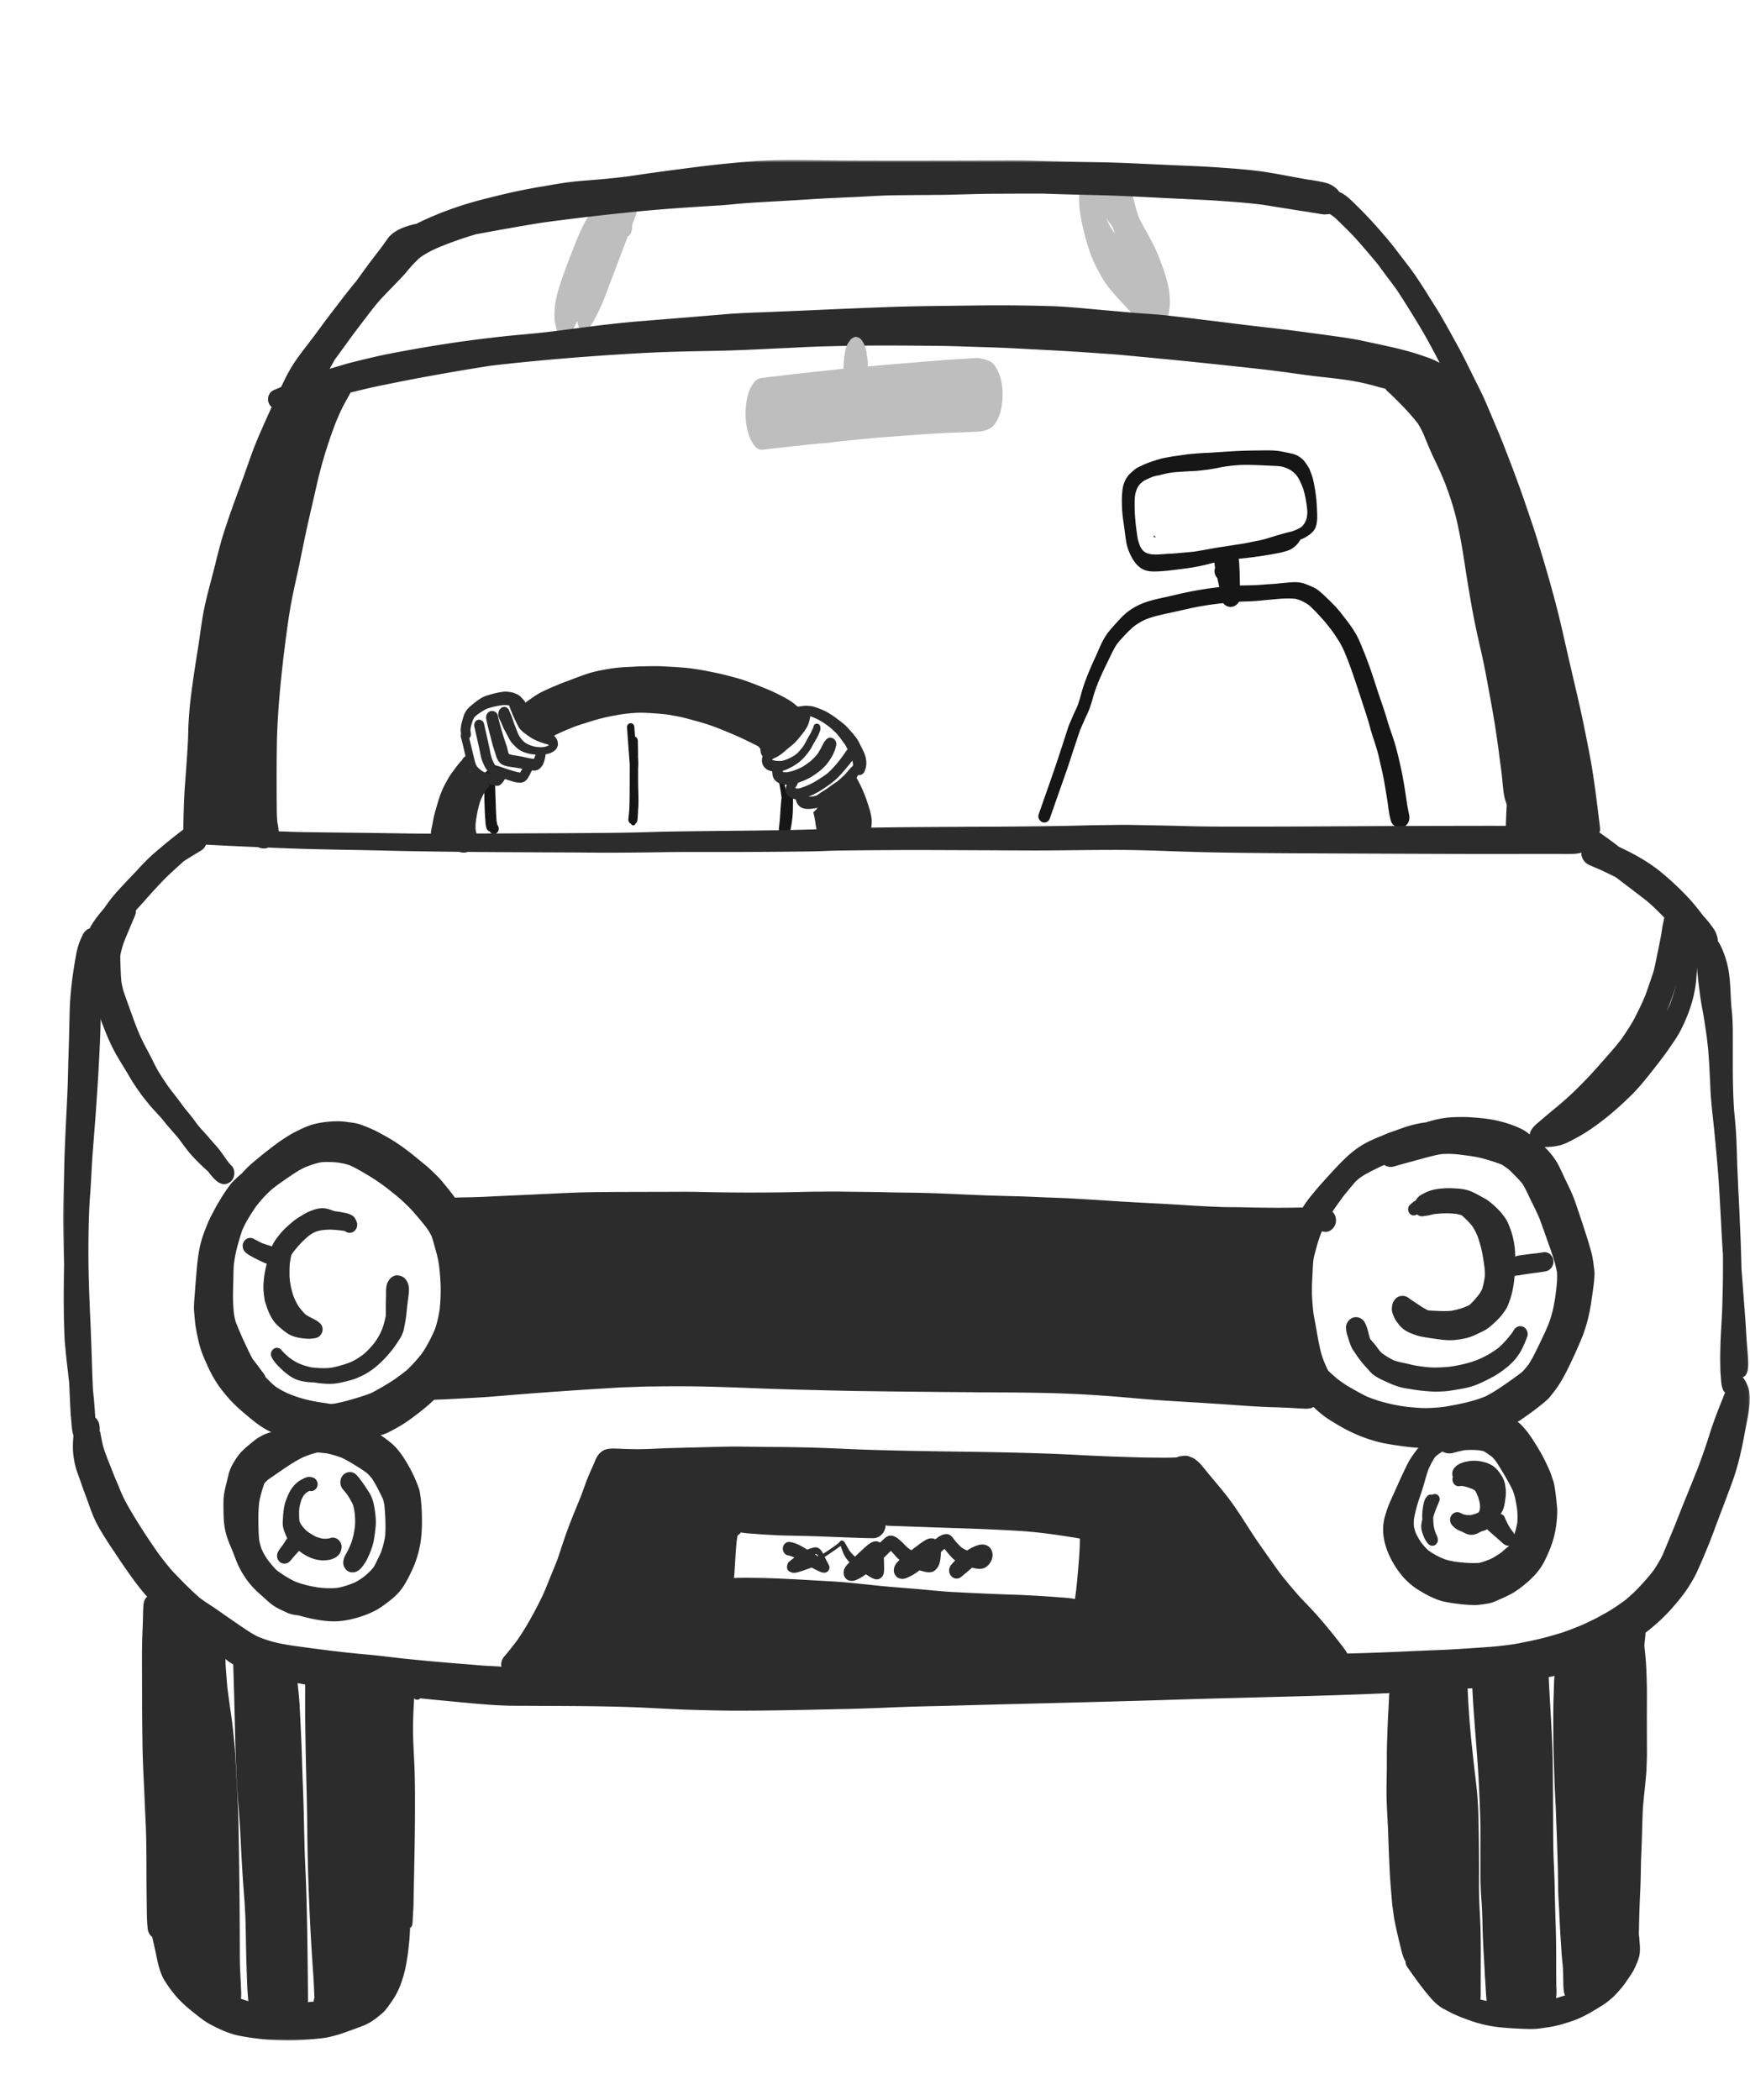<svg width="500" height="600" xmlns="http://www.w3.org/2000/svg" xmlns:xlink="http://www.w3.org/1999/xlink"><defs><path id="a" d="M0 .689h481.957v537.31H0z"/></defs><g fill="none" fill-rule="evenodd"><path d="M178.689 56.599c-1.757 4.619-3.506 9.239-5.27 13.853-1.523 3.998-3.002 8.025-4.66 11.96-.912 1.835-1.867 3.645-3.117 5.245a5.112 5.112 0 00-.646 1.915 8.14 8.14 0 000 2.465c.171 1.073.879 3.315 2.289 2.474.863-.52 1.541-1.497 2.066-2.385.671-1.154 1.267-2.347 1.853-3.55 1.217-2.497 2.144-5.166 3.137-7.77 2.46-6.476 4.915-12.957 7.375-19.434a7.62 7.62 0 00.36-2.388c0-1.062-.164-2.37-.768-3.258-.253-.461-.62-.723-1.106-.781-.82 0-1.26.984-1.513 1.654m137.33 5.386c.203.449.425.885.695 1.289.167.246.367.473.55.708.24.315.459.642.66.982.231.616.437 1.241.639 1.867a25.708 25.708 0 01-1.792-2.898 38.387 38.387 0 01-.752-1.948zm-1.396-5.448v.001zm-5.987-4.744c-.15 1.6-.268 3.2-.318 4.804-.064 1.931.232 3.935.564 5.831.543 3.085 1.374 6.122 2.338 9.08.91 2.8 2.267 5.435 3.727 7.943 1.32 2.273 3.037 4.177 4.773 6.077 2.309 2.527 4.647 5.073 7.142 7.38.532.493 1.067.993 1.688 1.347 3.212 1.83 5.07-2.812 5.497-5.462.836-5.188-1.028-10.423-2.845-15.15-1.526-3.967-3.814-7.554-5.733-11.31-.841-2.131-1.24-4.402-1.933-6.593-.468-1.477-1.14-2.881-1.89-4.213-.41-.73-1.084-1.48-1.634-2.018-1.043-1.012-1.95-.609-3.088-.204-.307.338-.614.68-.917 1.023a9.376 9.376 0 00-1.2 3.534c-.02.127-.038.255-.056.383a14.543 14.543 0 00-.154-2.452c-.225-1.396-.731-3.476-1.988-4.28-.362-.233-.704-.336-1.022-.336-1.745 0-2.803 3.064-2.95 4.616z" fill="#BEBEBE"/><path d="M166.068 89.224l-.194.418.194-.418m11.955-30.328c-.392.135-.777.262-1.152.446l-.417.45a4.97 4.97 0 00-.471.536l-.069-.147c-.339-.616-.835-.966-1.485-1.043-.582.135-1.164.278-1.745.423-1.181.297-2.474.573-3.516 1.266l-.375.38c-.44.435-.835.912-1.189 1.427-.15.208-.267.458-.399.678-.236.404-.432.838-.642 1.257-1.26 2.496-2.268 5.15-3.285 7.766-.8 2.058-1.578 4.126-2.32 6.21-.542 1.524-1.063 3.04-1.514 4.6-.296 1.036-.524 2.097-.735 3.155-.22 1.111-.22 2.273-.303 3.403.014.262.025.524.04.79-.04.757.042 1.496.238 2.215.121.5.243 1 .36 1.5a6.45 6.45 0 00.757 1.508l.686.76c.524.366 1.05.366 1.574 0 .782-.288 1.107-1.222 1.47-1.949.272-.546.56-1.085.832-1.631.637-1.275 1.212-2.595 1.809-3.896a877.18 877.18 0 001.755-3.79c1.281-2.719 2.608-5.407 3.928-8.099.7-1.423 1.408-2.841 2.11-4.257.414-.827.824-1.654 1.242-2.478a94.218 94.218 0 011.628-3.087c.322-.577.604-1.142.953-1.676.112.217.219.439.326.664l.014.031c.124.434.352.792.681 1.072.51.327.942.039 1.257-.426a3.9 3.9 0 00.496-1.465c.132-.809.153-1.955-.197-2.712-.396-.861-.774-1.735-1.17-2.596-.138-.308-.525-1.308-1.036-1.308a.418.418 0 00-.136.023" fill="#BEBEBE"/><path d="M179.144 207.755c.171 2.526.364 5.054.553 7.576l.226 2.98v1.02c0 2.15-.007 4.305-.018 6.454-.008 1.396-.015 2.792-.057 4.189a47.22 47.22 0 01-.325 4.146c-.04.35.164.766.385 1.004.125.136.274.24.436.311a.826.826 0 00.132.181.623.623 0 00.457.204c.249 0 .41-.143.553-.342a.594.594 0 00.083-.178c.07-.052.138-.11.199-.176.264-.284.353-.615.385-1.004a49.7 49.7 0 00.155-2.738c.101-.9.115-1.805.11-2.712-.014-1.356-.044-2.71-.092-4.066a1716.177 1716.177 0 01-.018-4.967c.015-.23.03-.46.038-.69.029-.781.021-1.558-.043-2.339l-.003-.045c-.007-1.631-.02-3.264-.064-4.896-.014-.543-.324-1.028-.805-1.203-.065-.903-.128-1.805-.188-2.71-.022-.306-.1-.572-.307-.796a1.018 1.018 0 00-.743-.33c-.538 0-1.088.515-1.049 1.127m-40.09 12.584c-.103.084-.208.173-.31.258a1.697 1.697 0 00-.39.722c-.099.256-.082.539-.046.815.123 2.193.043 4.391.1 6.586.032 1.277.082 2.546.139 3.823.025.527.07 1.058.107 1.584l.053.765c.032.442.097.89.176 1.324.068.377.231.738.481 1.01.138.15.325.255.526.307.08.104.163.206.246.305.406.504 1.167.559 1.68.236.625-.393.914-1.366.496-2.046a5 5 0 01-.202-.364c-.128-.43-.193-.877-.252-1.325-.146-1.919-.185-3.846-.26-5.77-.039-1.072-.082-2.141-.11-3.215-.036-1.196-.04-2.408-.15-3.6a1.68 1.68 0 00-.207-.826 1.543 1.543 0 00-.907-.755 1.453 1.453 0 00-1.17.165m83.33 2.751c.005.016.01.031.017.047l-.017-.047m-1.692-3.634c-.268.284-.254.738 0 1.027.266.305.527.61.777.928.373.57.697 1.157.958 1.798.151.43.279.861.356 1.315l.176 1.012c.096.586.188 1.17.27 1.76l.063.544c-.111 1.263-.237 2.525-.312 3.792a81.285 81.285 0 01-.333 4.185l-.06.438c-.018.162-.039.323-.06.485.003.326.078.635.232.915a1.73 1.73 0 001.007.84c.846.248 1.887-.301 2.077-1.274.335-1.716.595-3.466.674-5.22.033-.765.04-1.534.05-2.3.011-.807.025-1.611-.028-2.419-.032-.47-.154-.877-.468-1.216a1.54 1.54 0 00-1.556-.446l-.018.006c-.057-.276-.117-.55-.175-.825a84.956 84.956 0 00-.196-.934 7.94 7.94 0 00-.478-1.393 10.688 10.688 0 00-.81-1.503c-.347-.55-.772-1.035-1.193-1.515a.622.622 0 00-.47-.212.661.661 0 00-.483.212m147.395-53.018c-1.06.1-2.12.196-3.18.312-1.028.108-2.063.142-3.095.22-1.15.088-2.295.191-3.445.23-1.16.035-2.32.05-3.476.08-5.005.143-9.98.82-14.903 1.766-2.224.427-4.42.996-6.632 1.484-2.328.509-4.695.977-6.929 1.877-2.184.877-4.308 2.223-5.993 3.97-.739.761-1.442 1.57-2.16 2.353-.764.831-1.481 1.678-2.13 2.616-1.321 1.9-2.145 4.13-3.11 6.246-1.06 2.324-2.095 4.654-2.98 7.065a40.307 40.307 0 00-1.046 3.239c-.331 1.214-.663 2.412-1.072 3.6-.392.935-.856 1.831-1.259 2.761l-.664 1.546c-.281.658-.596 1.32-.817 2.005-.778 2.407-1.56 4.819-2.346 7.226-1.63 4.993-3.383 9.935-5.125 14.885-.328.931-.65 1.865-.974 2.8-.326.927.353 1.989 1.178 2.235.435.13.91.06 1.3-.185.406-.253.616-.626.773-1.084 1.6-4.585 3.22-9.158 4.823-13.743.678-1.938 1.292-3.908 1.938-5.861.58-1.75 1.16-3.503 1.746-5.254.417-1.006.858-2.002 1.292-3 .513-1.173 1.11-2.284 1.541-3.5.375-1.05.686-2.115.985-3.189.28-1.007.613-1.99.977-2.964.188-.48.373-.96.56-1.442a110.07 110.07 0 012.618-5.663c.858-1.737 1.616-3.499 2.682-5.097.671-.869 1.42-1.645 2.159-2.45a32.449 32.449 0 012.453-2.396c1.04-.813 2.18-1.49 3.351-2.058 2.864-1.173 5.939-1.677 8.92-2.36 1.596-.366 3.188-.72 4.783-1.066 1.478-.315 2.966-.55 4.454-.792 2.12-.29 4.242-.562 6.376-.77 2.17-.21 4.362-.2 6.543-.327 1.028-.057 2.056-.165 3.08-.272 1.046-.108 2.089-.185 3.134-.285 1.91-.182 3.813-.307 5.72-.092a8.9 8.9 0 011.617.512c.8.387 1.568.792 2.29 1.343 1.235 1.105 2.387 2.34 3.513 3.576 1.072 1.173 2.055 2.418 3.015 3.696a54.837 54.837 0 012.075 3.107c1.062 1.732 1.799 3.662 2.56 5.563 1.764 4.692 3.254 9.496 4.83 14.265.356 1.08.698 2.165 1.016 3.257.336 1.161.64 2.334 1.006 3.484.711 2.247 1.485 4.459 1.992 6.773.315 1.439.665 2.87.978 4.312.33 1.504.59 3.02.833 4.546.225 1.432.495 2.862.681 4.305.196 1.515.41 3.041.8 4.518.407 1.54 1.913 2.481 3.355 2.05.682-.2 1.274-.692 1.628-1.35.39-.715.428-1.469.278-2.262-.214-1.126-.467-2.234-.632-3.368-.168-1.162-.339-2.32-.52-3.481-.362-2.285-.75-4.57-1.253-6.823-.508-2.254-1.022-4.52-1.682-6.73-.674-2.258-1.535-4.447-2.185-6.717-.674-2.357-1.506-4.66-2.295-6.976-.796-2.338-1.506-4.708-2.32-7.039a126.346 126.346 0 00-3.266-8.438c-1.281-2.97-3.32-5.52-5.262-8.008-1.477-1.896-3.22-3.542-4.936-5.177-.496-.476-1.028-.912-1.553-1.346-.589-.484-1.249-.803-1.928-1.104a31.884 31.884 0 00-2.023-.815c-.928-.332-1.876-.437-2.83-.437-.61 0-1.222.043-1.832.098" fill="#161616"/><path d="M329.74 158.418c-.95-.03-1.917-.177-2.73-.746-.94-.654-1.336-1.689-1.69-2.777-.335-1.035-.434-2.146-.585-3.223-.356-2.55-.567-5.092-.557-7.674.004-1.188.029-2.488.403-3.614.301-.89.69-1.715 1.386-2.319.403-.354.824-.7 1.3-.931.578-.28 1.166-.539 1.752-.792.646-.274 1.317-.4 1.996-.528.103-.018.206-.038.306-.057.546-.157 1.106-.27 1.653-.403 1.356-.335 2.777-.458 4.166-.547a188.25 188.25 0 013.865-.22c.489-.022.978-.057 1.46-.099.878-.096 1.757-.208 2.635-.308.702-.111 1.402-.227 2.102-.35 1.053-.189 2.091-.435 3.155-.58 1.978-.273 3.948-.439 5.937-.439.363 0 .727.007 1.092.019 2.363.073 4.722.185 7.082.296.678.035 1.37.089 2.034.25.557.14 1.06.362 1.585.608a6.766 6.766 0 012.074 1.52c.478.526.913 1.226 1.22 1.892.307.657.614 1.307.861 1.992.418 1.172.667 2.388.885 3.619.129.723.232 1.453.31 2.184.058.512.108 1.039.065 1.558-.05.612-.104 1.22-.325 1.789-.257.661-.553 1.196-1.032 1.71-.385.412-.913.693-1.406.931-.693.331-1.345.597-2.088.766-2.37.546-4.68 1.32-7.022 2.008-1.056.307-2.127.523-3.204.734-1.175.23-2.35.485-3.531.674-2.291.361-4.587.73-6.882 1.061-1.549.247-3.08.566-4.63.824-.877.145-1.752.322-2.637.414-.804.085-1.61.147-2.417.216-1.428.123-2.856.284-4.287.338-1.282.049-2.569.211-3.854.211-.15 0-.298-.002-.447-.007m29.53-29.707c-2.02.015-4.044.061-6.064.166-2.295.119-4.59.284-6.885.434-.914.058-1.828.08-2.742.135-1.153.069-2.295.161-3.445.269-.985.092-1.97.246-2.951.389-.369.053-.74.103-1.107.157-.118.015-.232.035-.35.05-.182.007-.365.03-.543.077-.1.011-.196.027-.292.046-.643.116-1.286.23-1.928.342-.974.173-1.931.454-2.877.762-1.028.335-2.06.68-3.06 1.112-.67.288-1.334.6-1.984.946-.774.415-1.456 1.088-2.116 1.677-.482.426-.857.988-1.21 1.534a3.868 3.868 0 00-.325.677c-.268.646-.504 1.281-.61 1.98a24.214 24.214 0 00-.247 3.908c.01 1.058.047 2.127.14 3.18.113 1.32.324 2.62.506 3.927l.143 1.043c.135 1.1.275 2.2.457 3.292.232 1.393.7 2.72 1.328 3.954.531 1.046 1.192 2.096 2.03 2.88.715.666 1.539 1.17 2.46 1.4a8.454 8.454 0 002.013.235c1.977.004 3.973-.214 5.936-.457 2.278-.281 4.552-.55 6.808-.996a56.837 56.837 0 003.75-.885c.287-.077.576-.15.864-.219.047.503.118 1.007.204 1.508-.024.068-.046.138-.071.211a2.973 2.973 0 000 1.461c.121.474.364.908.693 1.247.003.019.01.038.013.057.208.92.425 1.835.6 2.762.207 1.085.372 2.177.557 3.266.133.5.364.93.704 1.3.51.549 1.21.861 1.93.861.497 0 .954-.135 1.382-.4.56-.354 1.142-1.046 1.257-1.761.085-.547.135-1.047.1-1.597a26.066 26.066 0 01-.033-.757c-.014-.428-.028-.85-.039-1.277-.018-.854-.032-1.712-.047-2.565a74.743 74.743 0 00-.082-2.52c-.046-.95-.071-1.923-.232-2.861l1.532-.162c2.263-.242 4.518-.562 6.77-.935a69.808 69.808 0 003.356-.612c.66-.137 1.314-.307 1.96-.507.678-.207 1.385-.496 1.96-.934.325-.247.646-.524.939-.812.431-.43.778-.973 1.103-1.492a.167.167 0 01.025-.042l.032-.012a9.97 9.97 0 001.973-.98 9.15 9.15 0 00.822-.598c.549-.446.938-.83 1.3-1.473.452-.815.548-1.727.645-2.645.025-.246.018-.5.021-.75.008-.57-.024-1.143-.046-1.712a55.925 55.925 0 00-.2-3.3 50.166 50.166 0 00-.542-3.804c-.097-.553-.211-1.1-.333-1.645-.231-1.039-.628-2.043-1.01-3.024-.228-.58-.574-1.076-.917-1.58a15.06 15.06 0 00-.796-1.07c-.268-.334-.621-.572-.946-.834-.713-.573-1.599-.943-2.466-1.13-.95-.212-1.9-.408-2.852-.597-1.393-.273-2.806-.335-4.224-.335-.916 0-1.83.027-2.741.035" fill="#161616"/><path d="M329.711 153.491c.178.012.358.012.54.012a2.93 2.93 0 01-.332-.346 5.237 5.237 0 01-.33-.116c.04.15.08.305.122.45" fill="#161616"/><path d="M82.722 365.059l.066.537-.066-.537m15.467-13.726c.035.026.07.053.1.083l-.1-.083m-6.364-6.124c-.981.05-1.944.331-2.863.682a14.59 14.59 0 00-2.91 1.522c-.404.215-.798.45-1.182.714-1.098.755-2.115 1.679-3.11 2.58-.97.876-1.84 1.912-2.631 2.974-.63.844-1.2 1.69-1.518 2.73-.137.434-.186.88-.251 1.335l-.068.495c-.482 1.101-.943 2.241-1.22 3.416-.326 1.366-.59 2.728-.705 4.137-.079.967-.148 1.92-.075 2.891.064.92.178 1.832.321 2.74.08.481.276.966.423 1.424.143.446.304.89.465 1.328.48 1.29 1.082 2.464 1.905 3.538.662.858 1.478 1.516 2.301 2.19.699.577 1.422 1.14 2.226 1.524 1.053.508 2.134.762 3.272.912a17.74 17.74 0 002.166.166c.268 0 .533-.023.798-.055.584-.065 1.318-.134 1.833-.488.873-.604 1.385-1.636 1.095-2.76-.19-.75-.684-1.178-1.246-1.598-1.103-.813-2.408-1.236-3.528-2.02-.687-.64-1.282-1.376-1.868-2.128-.614-.93-1.098-1.909-1.531-2.94-.342-1.02-.65-2.037-.858-3.103a26.661 26.661 0 01-.257-1.664 16.56 16.56 0 01-.09-1.77c-.003-1.05.002-2.087.101-3.13.11-.753.23-1.534.438-2.26a8.13 8.13 0 01.4-.668 36.362 36.362 0 012.257-2.68c.677-.726 1.422-1.384 2.165-2.034.363-.286.732-.55 1.136-.786.282-.163.576-.307.871-.446.634-.249 1.292-.392 1.956-.508.948-.098 1.898-.181 2.85-.128.978.057 1.944.144 2.914.266.266.041.532.088.794.15.654.581 1.68.612 2.398.161.795-.5 1.275-1.62.978-2.59-.186-.624-.413-1.109-.82-1.597-.361-.431-.913-.655-1.392-.859-.516-.223-1.089-.308-1.63-.415a31.23 31.23 0 00-2.517-.4 132.6 132.6 0 00-1.52-.517 6.429 6.429 0 00-2.273-.33" fill="#2C2C2C"/><path d="M107.167 383.417l-.073.103.073-.103m4.029-17.737a5.03 5.03 0 00-.322.49c-.404.7-.476 1.354-.558 2.155-.047.465-.021.94-.025 1.404-.004 1.01-.05 2.017-.058 3.022-.01 1.066.009 2.13-.008 3.192-.263 1.308-.587 2.6-1.053 3.849a19.165 19.165 0 01-1.964 3.567c-.15.203-.304.402-.459.597a32.55 32.55 0 01-1.469 1.658c-.45.46-.92.898-1.413 1.318a20.592 20.592 0 01-3.4 2.129 23.66 23.66 0 01-2.454.876c-1.113.325-2.216.643-3.357.843-1.873.215-3.766.13-5.634-.1a18.65 18.65 0 01-3.657-1.134 15.246 15.246 0 01-2.914-1.812c-.63-.557-1.257-1.12-1.83-1.745a3.886 3.886 0 00-.127-.18 1.474 1.474 0 00-.153-.187c-.558-.573-1.395-.715-2.073-.289-.608.382-1.066 1.32-.787 2.08.398 1.073 1.127 1.928 1.883 2.732a23.281 23.281 0 002.9 2.613c1.198.916 2.516 1.54 3.955 1.848a17.27 17.27 0 003.45.363c.815.142 1.635.25 2.463.322 1.027.089 2.051.131 3.085.054 1.16-.084 2.298-.335 3.43-.605a37.673 37.673 0 001.585-.42c1.275-.357 2.488-.876 3.68-1.484 1.003-.513 1.948-1.14 2.85-1.829 1.94-1.482 3.629-3.28 5.19-5.204.719-.888 1.357-1.87 1.982-2.836.295-.45.58-.909.834-1.386.14-.347.276-.696.413-1.047.071-.23.132-.458.19-.693.06-.265.11-.535.163-.8.186-.947.359-1.89.488-2.849.145-1.11.233-2.229.35-3.344.15-1.097.306-2.194.412-3.295.072-.759.108-1.49-.054-2.245a4.203 4.203 0 00-.933-1.886c-.624-.73-1.365-.939-2.23-1.031a1.977 1.977 0 00-.172-.008c-.804 0-1.744.57-2.2 1.297m-16.928 73.786c.01 0 .019-.003.028-.004h.003l-.031.004m.397-.057c-.118.019-.234.04-.35.061l.034-.016c.107-.014.211-.03.316-.045m-6.312-13.436c-.08.037-.16.074-.242.11.08-.042.16-.078.242-.11m-.274-.117c.036.004.072.008.109.015l-.11-.015m-1.717-3.221c-1.042.504-2.002 1.316-2.731 2.259-.63.816-1.117 1.732-1.504 2.702-.35.87-.69 1.72-.873 2.652a23.447 23.447 0 00-.398 3.322c-.02.461-.047.927-.068 1.39-.043.919.154 1.774.47 2.616.164.435.34.87.515 1.305.275.67.794 1.255 1.213 1.825.69.947 1.547 1.678 2.445 2.394 1.034.823 2.202 1.531 3.411 2.012 1.844.736 3.842.925 5.76.428.15-.039.296-.093.437-.158.34-.15.704-.266 1.002-.496.433-.335.862-.674 1.12-1.198.304-.611.373-.985.433-1.666.083-.92-.533-1.886-1.242-2.33a2.394 2.394 0 00-1.267-.369 2.367 2.367 0 00-.785.138c.008 0 .017-.003.027-.004a.262.262 0 01-.03.005l-.061.024-.611.12c-.482.037-.96.04-1.442.001a11.56 11.56 0 01-1.854-.525 16.405 16.405 0 01-2.63-1.611c-.522-.476-.997-1-1.442-1.563a9.37 9.37 0 01-.628-1.078 4.884 4.884 0 01-.074-.325 20.038 20.038 0 01-.027-3.64c.133-.819.346-1.613.62-2.393.178-.414.373-.806.608-1.19.194-.238.398-.458.62-.67a8.36 8.36 0 011.06-.669l.002.001c.948.34 1.997-.38 2.252-1.373a2.016 2.016 0 00-1.279-2.417c-.35-.127-.73-.158-1.095-.174h-.058c-.661 0-1.315.37-1.896.655" fill="#2C2C2C"/><path d="M84.578 437.626a1.745 1.745 0 00-.79.043c-.498.146-.787.473-1.088.9a57.19 57.19 0 00-1.714 2.59l-.128.207c-.113.136-.226.274-.338.414-.257.323-.49.677-.73 1.02a9.488 9.488 0 00-.161.234c-.055.085-.103.17-.147.256a2.36 2.36 0 00-.252.612c0 .002 0 .004-.002.006h.001c-.1.391-.102.81 0 1.205.371 1.447 1.9 2.04 3.096 1.351.536-.308.909-.858 1.31-1.336a39.54 39.54 0 011.058-1.212c.806-.878 1.622-1.744 2.435-2.614.834-.897.834-2.394 0-3.29a2.019 2.019 0 00-1.494-.668c-.361 0-.724.097-1.056.282m13.456-16.182c-1.063 1.143-1.034 2.999 0 4.146.391.432.757.891 1.11 1.361.63.928 1.213 1.92 1.693 2.951.25.807.393 1.638.508 2.48.14 1.295.165 2.56.049 3.864-.221 1.556-.504 3.098-1.032 4.574a35.19 35.19 0 01-.964 2.183c-.415.858-1.088 1.728-1.228 2.701a3.047 3.047 0 000 1.498c.122.477.347.889.673 1.239.699.755 1.611.924 2.549.728.88-.19 1.61-.882 2.165-1.605.484-.628.924-1.29 1.29-2.005.332-.648.629-1.32.901-2.003.351-.873.652-1.728.884-2.647.154-.612.237-1.248.337-1.871.139-.859.232-1.725.332-2.59.222-1.932-.032-3.857-.34-5.758a14.586 14.586 0 00-.561-2.318c-.327-.977-.827-1.82-1.382-2.655-.98-1.486-1.937-2.968-3.132-4.273a2.579 2.579 0 00-1.916-.846 2.64 2.64 0 00-1.936.846m-28.067-67.077a2.4 2.4 0 00-.63 1.632c.026.204.05.408.079.612.1.393.283.732.551 1.02.186.258.483.435.73.628.144.11.298.207.448.308.297.196.62.354.927.523.712.4 1.443.758 2.177 1.117.801.392 1.632.757 2.462 1.08.54.212 1.077.398 1.65.482.64.096 1.278.185 1.919.25.963.1 1.883-.793 2.122-1.736a2.54 2.54 0 00-.222-1.824c-.268-.493-.777-.974-1.313-1.085l-.624-.13c-.218-.3-.52-.528-.88-.637-1.53-.453-3.072-.908-4.58-1.461-.7-.362-1.399-.73-2.102-1.085a2.169 2.169 0 00-1.196-.37c-.566 0-1.117.246-1.518.676m348.008-6.847l.149.121c-.05-.04-.1-.08-.15-.122m-10.664-.24l-.165.076-.045.006c.07-.025.14-.052.21-.081m4.726-7.718c-1.379.116-2.736.335-4.028.855a15.15 15.15 0 00-1.954.977c-.408.239-.82.523-1.106.92a7.94 7.94 0 00-.46.677 17.62 17.62 0 00-.35.2c-.479.285-.916.725-1.335 1.102-.676.616-.586 1.84 0 2.47.586.63 1.397.625 2.044.2.253.215.54.374.856.47.442.13.83.103 1.218-.012 1-.066 1.985-.368 2.978-.555 2.043-.238 4.083-.272 6.125-.047a13.5 13.5 0 011.55.386c.09.068.18.138.268.209 1.018.914 1.984 1.851 2.828 2.953a16.32 16.32 0 011.477 2.8c.472 1.372.91 2.768 1.214 4.193.319 1.513.55 3.025.752 4.56.107.934.197 1.865.123 2.807-.174 1.22-.4 2.425-.788 3.592a9.703 9.703 0 01-.683 1.257c-.887 1.182-1.853 2.316-2.934 3.291-.106.053-.213.106-.322.158-.777.34-1.56.673-2.37.91-.801.23-1.612.419-2.43.565-1.264.13-2.52.111-3.794.054a85.942 85.942 0 01-2.934-.165c-.914-.474-1.792-1-2.658-1.595-.92-.63-1.89-1.196-2.773-1.894-1.178-.927-2.954-.907-3.955.335-.338.416-.645.89-.766 1.436-.087.377-.119.767-.154 1.151-.083.89.34 1.779.658 2.552.315.759.827 1.413 1.314 2.044a7.949 7.949 0 002.266 1.948c.755.438 1.592.73 2.405 1.02.665.234 1.339.431 2.03.55 1.735.304 3.475.57 5.222.789 1.238.154 2.477.258 3.722.158 1.65-.13 3.326-.397 4.897-.95.949-.332 1.861-.798 2.774-1.22.587-.27 1.168-.571 1.722-.917.78-.485 1.472-1.132 2.166-1.748a24.661 24.661 0 001.539-1.52c.64-.677 1.17-1.45 1.718-2.213.54-.754.873-1.76 1.2-2.625.497-1.328.809-2.725 1.059-4.13.518-2.918.555-5.958.537-8.918-.025-3.272-.827-6.597-2.198-9.523-.34-.719-.805-1.328-1.274-1.963-.333-.454-.699-.89-1.085-1.293a26.312 26.312 0 00-3.046-2.733c-.855-.65-1.848-1.104-2.774-1.617-1.235-.684-2.51-1.335-3.877-1.627-1.217-.263-2.477-.335-3.711-.386a22.43 22.43 0 00-2.903.062" fill="#2C2C2C"/><path d="M440.632 357.847l-.039.007c-.292.04-.584.083-.874.127-.971.128-1.944.234-2.914.347-.519.057-1.037.138-1.56.212-.78.111-1.6.18-2.348.477a3.283 3.283 0 00-.966.56c-.9.22-1.795.452-2.69.694-1.245.34-1.983 1.813-1.645 3.122.346 1.359 1.653 2.11 2.903 1.775.98-.266 1.964-.53 2.955-.766.265.017.536-.005.806-.069.257-.063.518-.107.781-.147.676-.093 1.35-.198 2.025-.301a254.62 254.62 0 012.12-.276 28.56 28.56 0 001.592-.23c.612-.11 1.275-.166 1.808-.544.963-.67 1.482-1.86 1.17-3.083-.308-1.205-1.352-2-2.467-2-.218 0-.44.031-.657.094m-53.944 18.594a2.819 2.819 0 00-1.271.797c-.487.523-.926 1.42-.845 2.19.054.488.097.977.208 1.454.06.266.154.528.233.79.19.63.36 1.27.594 1.89.294.788.569 1.589 1.053 2.27.1.144.203.283.307.42.08.13.16.26.243.389a29.576 29.576 0 002.396 3.198c.375.435.766.855 1.145 1.281.447.509.887 1.028 1.4 1.463 1.113.943 2.397 1.51 3.69 2.102 1.481.685 3.003 1.347 4.578 1.735.852.212 1.729.328 2.595.467.72.115 1.443.242 2.17.335 1.23.153 2.462.272 3.7.341 1.257.074 2.499.036 3.755-.04 1.26-.079 2.524-.317 3.77-.517 1.331-.22 2.652-.466 3.951-.85 1.493-.44 2.964-1.129 4.371-1.833.984-.493 1.976-.982 2.91-1.582 1.947-1.251 3.845-2.683 5.362-4.507a14.762 14.762 0 001.998-3.117 42.742 42.742 0 001.399-3.322c.1-.405.1-.81 0-1.213a2.295 2.295 0 00-.973-1.367c-1.01-.63-2.31-.246-2.903.82-.124.174-.237.36-.343.552l-.108.162c-1.135 1.522-2.406 2.963-3.79 4.22a25.565 25.565 0 01-2.7 1.848c-.94.553-1.917 1.02-2.898 1.482-2.598 1.103-5.335 1.7-8.089 2.141a39.86 39.86 0 01-4.943.28c-1.501-.013-3.012-.226-4.505-.436-1.225-.188-2.421-.504-3.627-.772-1.148-.261-2.283-.456-3.386-.89a21.77 21.77 0 01-3.396-2.083c-.642-.624-1.143-1.412-1.697-2.123-.477-.613-1.012-1.17-1.5-1.772a4.018 4.018 0 01-.131-.24c-.194-.607-.334-1.236-.489-1.857-.229-.93-.533-1.843-.98-2.683a2.86 2.86 0 00-2.504-1.53c-.252 0-.503.034-.75.107m23.316 55.443l-.037.093.037-.093m-.795-4.808a1.553 1.553 0 00-.384-.053c-.368 0-.852.162-1.092.489-.207.278-.472.57-.605.908-.139.343-.264.67-.343 1.036-.096.454-.194.912-.254 1.374-.147 1.095-.25 2.183-.144 3.287-.26.934-.432 1.943-.243 2.887.147.739.387 1.44.677 2.128.254.609.59 1.14.97 1.663.34.462.913.92 1.496.843.272 0 .526-.073.76-.22.224-.142.403-.334.536-.577.186-.258.261-.67.225-.989-.032-.258-.046-.427-.121-.646a10.79 10.79 0 00-.276-.678l-.23-.523c-.135-.38-.259-.759-.364-1.155a9.897 9.897 0 01-.216-1.197 17.958 17.958 0 01-.104-2.192c.194-.61.402-1.212.601-1.812.342-.857.683-1.715 1.054-2.563.165-.373.244-.735.14-1.143a1.493 1.493 0 00-.634-.888 1.39 1.39 0 00-1.449.022m-175.537 17.339l.043.057-.043-.057zm-.472-.414c.064.023.127.05.186.086a9.105 9.105 0 00-.186-.086zm-.024-.008l.02.006c.077.038.15.081.219.13a2.4 2.4 0 01.216.234c.073.12.14.243.203.371-.325-.208-.651-.409-.975-.609l-.058-.036c.107-.034.215-.065.323-.093l.052-.003zm-.18-.037a.732.732 0 01.067.01l-.067-.01zm-8.437-3.156a1.943 1.943 0 00-.831 1.159c-.125.5-.06 1.046.183 1.496.222.405.637.802 1.08.89a9.63 9.63 0 011.791.582l.183.09a18.49 18.49 0 00-.438.328c-.186.147-.372.293-.558.444-.18.15-.354.295-.53.446-.325.277-.487.715-.54 1.143-.05.396-.065.731.132 1.097.19.343.458.52.795.654.301.123.605.254.938.25.408 0 .809-.073 1.202-.177a31.58 31.58 0 002.052-.658c.628-.221 1.253-.444 1.877-.675.453.244.906.484 1.366.713.357.185.73.343 1.099.505.73.319 1.697.446 2.27-.273.268-.331.497-.859.321-1.305-.214-.55-.501-1.055-.777-1.57-.204-.39-.39-.79-.587-1.182-.24-.482-.461-.99-.748-1.44-.297-.473-.69-.885-1.188-1.097-.645-.281-1.389-.019-2.03.177-.33.104-.657.227-.976.366-.551-.34-1.102-.686-1.669-1-.937-.525-1.983-.947-3.025-1.16a2.546 2.546 0 00-.508-.055c-.305 0-.597.07-.884.252z" fill="#2C2C2C"/><path d="M249.38 448.796l-.025.063.025-.063zm31.47-3.018c.05.004.1.011.15.022l-.15-.022zm-1.278-2.052c0 .009 0 .017-.002.026h-.001l.003-.026zm.226-.058l-.048.04.048-.04zm-10.366-5.193c-.796.258-1.523.803-2.195 1.322a3.299 3.299 0 00-.45-.175 2.53 2.53 0 00-.817-.092 2.922 2.922 0 00-.883.184c-.502.182-.95.485-1.404.77-.644.409-1.238.898-1.85 1.352-.488.363-.973.73-1.456 1.101a13.21 13.21 0 01-1.06-.748c-.463-.42-.896-.874-1.332-1.32-.169-.173-.347-.33-.52-.493-.304-.288-.625-.55-.948-.815-.325-.273-.655-.447-1.042-.612-.755-.327-1.546-.243-2.24.204-.434.28-.802.673-1.189 1.023-.202.187-.407.373-.61.56-.189-.12-.409-.19-.603-.275-.172-.077-.537-.092-.752-.077-.608.047-1.128.316-1.632.65-.662.44-1.253 1.017-1.847 1.556-.555.508-1.117 1.013-1.658 1.536-.216.212-.433.421-.65.633a10.131 10.131 0 01-1.435-1.502c-.44-.647-.815-1.34-1.204-2.022-.207-.362-.38-.766-.744-.974-.394-.226-.793-.08-1.03.295a4.169 4.169 0 01-.306.329c.023-.02.048-.038.071-.057-.833.683-1.724 1.284-2.605 1.885a101.58 101.58 0 01-3.523 2.302c-.51.319-.05 1.174.466.854a116.874 116.874 0 003.598-2.336c.447-.304.891-.612 1.335-.924.424-.297.84-.614 1.27-.91.445 1.267.864 2.574 1.661 3.635.27.36.56.694.865 1.01-.163.171-.325.342-.486.514a6.279 6.279 0 00-.894 1.19c-.122.215-.2.446-.236.688-.025.19-.047.382-.072.57.025.243.057.482.096.724.094.362.265.674.509.939.214.23.676.558.984.62.226.046.455.08.684.103.304.004.602-.06.902-.111.15-.039.3-.096.444-.17.304-.134.6-.276.899-.43a13.196 13.196 0 001.842-1.182c.384.24.768.478 1.153.712.874.527 1.966 1.086 2.932.458.197-.127.375-.273.533-.45.24-.273.336-.566.466-.905.097-.242.078-.539.11-.8.043-.343.029-.697.022-1.043-.018-.878-.046-1.755-.071-2.633l-.001-.048c.666-.667 1.33-1.337 2.004-1.996.554.573 1.064 1.196 1.608 1.779.272.29.561.565.863.825l-.197.187c-.157.15-.305.311-.451.476a5.38 5.38 0 00-.587.816c-.268.459-.365.979-.39 1.51 0 .408.096.788.286 1.143.129.188.262.373.401.55.365.482 1.048.678 1.582.72.856.065 1.733-.4 2.491-.773.906-.447 1.763-1.032 2.586-1.66.56.165 1.12.32 1.692.443.648.139 1.249.158 1.897-.004.69-.173 1.25-.793 1.643-1.394.57-.873.724-2.09.816-3.128.037-.396.062-.785.065-1.177.227-.2.455-.398.683-.595.119-.093.24-.184.362-.272.28.384.576.753.877 1.112.211.254.422.508.644.755l.387.427c.346.38.72.704 1.12 1.024-.378.378-.744.77-1.102 1.181-.813.924-.856 2.383 0 3.298.404.44.959.686 1.531.686.612 0 1.085-.27 1.536-.686.083-.074.168-.147.252-.22.624-.5 1.23-1.027 1.846-1.542l-.13.107c.308-.262.612-.53.915-.797.281.078.564.152.85.213.341.073.688.107 1.035.153.3.039.71-.038.988-.091a3.313 3.313 0 001.711-.951c.315-.335.594-.72.809-1.136.297-.574.394-1.116.455-1.76-.026-.25-.058-.496-.09-.742-.068-.25-.193-.67-.311-.839-.029-.046-.06-.088-.09-.13a2.128 2.128 0 00-.74-.798c-.255-.18-.538-.288-.824-.404a5.691 5.691 0 00-.733-.115 4.452 4.452 0 00-1.06.107 8.811 8.811 0 00-1.719.624 12.28 12.28 0 00-1.684.968 12.626 12.626 0 01-.544-.206 7.41 7.41 0 01-1.118-.672 21.827 21.827 0 01-1.289-1.298 26.012 26.012 0 01-.957-1.132c-.117-.18-.237-.365-.37-.511a3.593 3.593 0 00-.624-.54 1.857 1.857 0 00-1.075-.312 3.1 3.1 0 00-.947.162z" fill="#2C2C2C"/><g transform="translate(18 45)"><mask id="b" fill="#fff"><use xlink:href="#a"/></mask><path d="M401.431 437.425c.404 0 .821-.026 1.233-.054.157 3.308.42 7.167.87 12.897l.165 2.136.018.266c.3 3.81.584 7.538.773 11.265.218 4.397.436 9.075.501 13.706.025 1.94.014 3.961.004 5.8l-.004.67v.39a358.608 358.608 0 000 6.585c.018 1.278.043 2.548.097 3.826.039 1.02.11 2.036.186 3.053l.039.524c.162 2.326.22 4.751.261 6.523.063 3.167.247 6.432.394 9.056l.007.132.022.407c.082 1.448.16 2.895.232 4.342.032.693.075 1.382.122 2.072l.029.435c.043.642.086 1.288.121 1.93.036.651.076 1.304.126 1.954.028.342.057.68.093 1.024.007.088.018.176.029.265l.016.066a61.01 61.01 0 01-1.785-.411c.097-.948.09-1.95.083-2.916-.004-.515-.007-.883-.004-1.243l.011-4.404v-.5c.007-3.233.015-6.576-.04-9.923-.03-1.92-.13-3.874-.227-5.763l-.016-.281-.04-.788-.03-.685c-.03-.647-.06-1.293-.084-1.937-.079-2.156-.071-4.325-.064-6.423v-.227c.007-.962.01-1.92.007-2.883a646.93 646.93 0 00-.079-9.653c-.053-3.657-.118-6.958-.379-10.328-.164-2.091-.406-4.13-.662-6.289l-.036-.308-.05-.401-.033-.261-.023-.201c-.1-.849-.198-1.69-.288-2.532l-.104-.95-.047-.432-.013-.12c-.305-2.809-.594-5.463-.813-8.117a256.476 256.476 0 01-.73-11.305l.112.011zm-331.44 89.642c.01-1.97-.008-3.945-.03-5.916l-.003-.543c-.032-3.1-.074-6.198-.117-9.298-.08-5.71-.185-12.3-.437-18.924-.047-1.178-.1-2.359-.154-3.54-.09-2.064-.176-4.068-.23-6.07a3099.58 3099.58 0 01-.24-10.065 607.437 607.437 0 00-.282-8.592l-.046-1.27a961.571 961.571 0 01-.148-4.49l-.003-.112a690.717 690.717 0 00-.136-4.131c-.142-3.693-.32-7.172-.594-12.464a74.878 74.878 0 00-.276-3.137l-.018-.18c-.05-.459-.096-.917-.14-1.371l-.014-.138-.092-.932 2.176.403c-.065 5.282-.011 11.73.16 20.28.047 2.37.104 4.74.161 7.112.108 4.36.219 8.857.258 13.333.126 13.585.68 27.419 1.65 41.116.1 1.442.19 2.886.254 4.33l.097 2.116.01.381c.019.304.033.616.04.924a2.98 2.98 0 00-.233 1.019l-.81.038-.804.121zm356.57-1.153c.212-1.008.168-2.045.126-3.051l-.007-.15a32.66 32.66 0 01-.026-.857 472.19 472.19 0 01-.029-4.412l-.003-2.005a562.388 562.388 0 00-.032-5.989 275.58 275.58 0 00-.136-5.146l-.03-.928c-.02-.61-.038-1.223-.054-1.836-.066-2.394-.12-4.754-.174-7.116l-.032-1.402a196.579 196.579 0 00-.16-4.476c-.055-1.257-.109-2.491-.145-3.722-.081-2.75-.096-5.398-.107-8.576l-.018-4.192c-.018-4.184-.039-8.363-.085-12.547-.065-5.782-.402-11.61-.727-17.245a770.042 770.042 0 01-.44-8.083l1.109-.235.308-.07.112-.035.114-.034a105.748 105.748 0 00-.19 4.694c-.014.462-.029.92-.047 1.385l-.003.146a113.87 113.87 0 00-.079 3.38c-.01 3.99.001 7.23.036 9.904.021 2.326.097 4.613.193 7.36l.004.115.046 1.405c.093 2.994.247 6.043.383 8.733l.03.554c.031.647.052 1.29.074 1.936l.018.474c.022.646.043 1.262.071 1.874.072 1.72.137 3.437.19 5.154l.082 2.482c.075 2.217.147 4.435.194 6.655.01.65.02 1.266.028 1.882l.015.947.024 1.886c.015 1.252.08 2.464.17 4.04l.035.633c.045.828.084 1.656.124 2.482l.04.863.03.547c.078 1.686.16 3.369.271 5.05l.115 1.752c.06.87.118 1.74.171 2.608.04.733.111 1.464.183 2.195l.025.243c.065.655.129 1.303.179 1.95.07 1.004.086 2.027.1 3.015l.003.227.004.176.011.882c.011.93.064 1.741.165 2.483.025.209.043.356.085.51.07.235.163.466.26.694l-.6.177c-.716.225-1.379.433-2.004.614zm-373.593.853l-.066-.018-.15-.046a51.827 51.827 0 01-1.936-.647c.085-.33.113-.8.1-1.51a111.6 111.6 0 00-.076-1.917c-.067-1.537-.14-3.027-.215-4.516-.1-1.959-.103-3.957-.107-5.888v-.27l-.004-1.836a2256.61 2256.61 0 00-.114-16.52c-.078-6.766-.16-12.284-.258-17.366-.075-3.907-.29-7.86-.497-11.68l-.05-1.035c-.072-1.3-.14-2.593-.2-3.895l-.004-.114-.015-.248-.01-.234-.01-.208c-.065-1.236-.147-2.816-.266-4.26a257.209 257.209 0 00-.648-6.471c-.165-1.46-.394-3.019-.53-3.95l-.032-.231-.226-1.563c-.193-1.378-.375-2.756-.558-4.134l-.154-1.158-.29-3.717-.16-2.09c-.044-.57-.055-1.14-.066-1.712l-.01-.543c.69.599 1.391 1.087 2.26 1.595-.041.03-.038.082-.034.123.185 5.794.358 12.146.511 18.882.114 5.346.3 10.513.552 15.354.127 2.334.303 4.646.526 7.399.203 2.556.365 5.092.498 7.755.235 4.743.5 9.825.912 15.227.22 2.886.384 5.3.477 7.689.062 1.763.094 3.569.125 5.323l.003.174.004.166.003.161.004.15.004.146v.308l.018 1.078c.042 2.934.143 5.918.215 7.906l.039 1.116c.082 2.449.155 4.332.333 6.279l.032.339.018.176.017.173.015.19.02.068zm178.512-132.29h.008c1.87 0 3.466-1.642 3.56-3.662l.684.121.775.028c1.375.03 2.744.083 4.12.136l.239.01 2.624.096 1.804.061c3.071.113 6.143.22 9.217.32 4.845.147 12.1.393 19.129.843 3.607.225 6.987.653 9.818 1.044 1.406.204 2.813.415 4.22.634l.572.089c.802.123 1.539.242 2.27.392.027 2.288-.153 4.68-.312 6.791l-.008.108-.01.138-.015.142-.01.135a238.612 238.612 0 01-.695 7.437c-.085.669-.175 1.338-.265 2.004l-.075.531c-.638-.156-1.494-.268-2.85-.384l-2.152-.158-2.15-.159a355.26 355.26 0 00-8.968-.5 868.21 868.21 0 01-18.348-.792c-2.52-.12-4.856-.337-7.43-.586l-1.41-.135c-2.073-.184-4.15-.353-6.222-.519l-2.835-.234c-1.96-.148-3.84-.347-6.282-.612l-.526-.058-.222-.023-.158-.016-.23-.023c-3.069-.32-6.24-.648-9.324-.835l-2.617-.15-.264-.016-.891-.05-.14-.008-.204-.01-.655-.035a721.99 721.99 0 00-11.398-.593 252.36 252.36 0 00-7.846-.174h-1.242c-.877 0-1.754.008-2.63.039l-.488.023c.098-.119.12-.348.134-.57.087-1.33.169-2.65.248-3.966l.028-.434.011-.174c.09-1.486.215-3.52.415-5.438.05-.353.1-.703.165-1.058l.046-.269.037-.235.15-.093.161-.147.207-.185c.165-.147.323-.3.48-.454l.254.055.524.07.561.07c.477.05.96.088 1.444.122l.239.02.383.027.79.058c1.06.085 2.124.165 3.183.219l1.336.072c1.048.063 2.101.124 3.153.147l5.294.116c3.341.069 6.505.196 9.565.319l.834.031.856.03.862.031.826.031.835.031.866.031c.885.035 1.772.065 2.66.093l.6.014c.896.024 1.791.047 2.686.047zM76.245 408.774c-1.048 0-2.143-.069-3.349-.212-2.711-.434-4.84-.988-6.695-1.743a33.129 33.129 0 01-5.106-3.144c-1.002-.953-1.876-2.065-2.686-3.124a18.298 18.298 0 01-1.7-3.046 17.307 17.307 0 01-.66-2.568c-.18-1.788-.212-3.587-.234-5.583a42.82 42.82 0 01.216-4.918c.255-1.66.722-3.393 1.513-5.62.292-.348.65-.698.96-.994.464-.327.926-.646 1.395-.966l1.189-.824c2.394-1.657 4.815-3.333 7.368-4.613 1.672-.707 3.044-1.162 4.315-1.431.696.05 1.412.126 2.135.21a.662.662 0 00.238.005c1.676.35 3.2.795 4.657 1.362.907.46 1.806.954 2.672 1.47l.601.365.1.062.144.089.103.061.107.066c1.131.7 2.234 1.382 3.26 2.154a14.035 14.035 0 011.503 1.627 34.453 34.453 0 011.495 2.554l.072.127.046.097c.64 1.25 1.092 2.14 1.514 3.078.186.632.316 1.156.396 1.599.265 2.946.473 6.1.2 9.192a28.568 28.568 0 01-1.134 4.336 49.82 49.82 0 01-.973 2.096l-.218.447-.054.103a23.48 23.48 0 01-.883 1.678c-.47.558-.842 1-1.237 1.368-.44.416-.885.812-1.338 1.208a19.683 19.683 0 01-2.805 1.797c-1.777.741-3.378 1.24-4.894 1.524-.551.075-1.281.111-2.233.111zm319.903-38.521c.416 0 .83-.066 1.234-.196 1.073-.294 2.08-.53 2.988-.7.512-.062 1.131-.09 1.95-.09.984 0 1.844.046 2.554.136.418.075.785.161 1.123.265a29.36 29.36 0 012.301 1.584c.353.352.723.778 1.133 1.299.741 1.114 1.454 2.285 2.367 3.813 1.044 1.8 1.824 3.202 2.486 4.622.253.727.51 1.516.68 2.35.232 1.187.399 2.16.526 3.067.104 1.233.11 2.443.021 3.7-.218 1.067-.475 2.21-.869 3.334-.02-.273-.238-.577-.496-.918-.175-.232-.344-.453-.509-.681-.78-1.15-1.31-2.342-1.745-3.37-.19-.448-.625-.794-1.163-.925.54-.679.925-1.606 1.117-2.663.144-.757.265-1.598.372-2.572.105-.96-.003-1.918-.136-2.81a7.46 7.46 0 00-1.11-2.952c-.48-.76-.905-1.32-1.341-1.764-.597-.61-1.103-1.005-1.641-1.28a8.43 8.43 0 00-2.02-.766 10.469 10.469 0 00-2.766-.381 9.6 9.6 0 00-1.107.06c-.902.122-1.57.264-2.103.451-.917.297-1.952.749-2.683 1.856-.415.623-.493 1.537-.198 2.327-.086.14-.13.364-.13.65 0 .503.19.998.515 1.362.259.266.716.576 1.156.576.044 0 .083 0 .134-.007a5.958 5.958 0 011.04-.055c.87.153 1.814.434 2.804.832.26.134.51.276.753.444.093.11.123.144.151.184.269.428.472.92.687 1.44.256.667.453 1.382.603 2.185.043.498.048.967.019 1.429-.04.175-.08.348-.13.526a4.39 4.39 0 01-.238.443l-.057.093-.139.053-.125.067c-.791.32-1.429.517-2.006.619a5.91 5.91 0 01-.357.01c-.321 0-.64-.022-.962-.06a6.65 6.65 0 01-1.014-.281c-.53-.293-.95-.525-1.45-.525-.547.004-1.099.267-1.513.72a2.15 2.15 0 00-.536 1.493c.004.203.028.383.083.587.03.193.099.371.205.53.125.237.25.407.396.537.053.065.12.134.193.2.695.69 1.466 1.154 2.498 1.504.335.187.686.36 1.044.518.599.27 1.156.401 1.704.401l.122-.004c.718-.023 1.376-.29 2.144-.686.118-.057.245-.127.352-.209l.818-.259a5.545 5.545 0 001.053-.436l.29.337 2.145 1.883 1.278 1.124.1.089.072.065.448.392.102.103c.175.155.356.316.565.422.357.206.68.3 1.016.3.09 0 .184-.007.28-.018l-1.026.84-1.063.947a21.132 21.132 0 01-3.18 1.982c-.979.404-2.14.857-3.317 1.146-.538.026-1.107.046-1.68.046-1.833 0-3.603-.193-5.118-.373a29.777 29.777 0 01-2.225-.459c-.6-.163-1.133-.376-2.021-.739-1.494-.737-2.602-1.389-3.592-2.115a21.241 21.241 0 01-1.96-2.196 20.8 20.8 0 01-1.585-2.789 14.496 14.496 0 01-.49-1.86c-.041-.59-.039-1.232.008-1.96.45-2.672 1.234-5.11 2.015-7.346.325-.949.609-1.905.945-3.056l.054-.185.057-.196c.4-1.398.7-2.407 1.056-3.426a22.617 22.617 0 011.84-3.488c.16-.17.331-.35.516-.525.55-.422 1.096-.8 1.674-1.154a3.92 3.92 0 002.014.532zM76.493 356.13l-1.524-.238c-1.544-.222-3.194-.477-4.785-.855a34.728 34.728 0 01-6.073-1.982c-1.27-.623-2.58-1.266-3.75-2.18-.934-.817-1.798-1.693-2.522-2.44-.143-.561-.548-1.067-.816-1.4a46.348 46.348 0 01-.365-.479l-.092-.126a141.69 141.69 0 00-2.174-2.883l-.243-.32c-.722-1.33-1.441-2.872-1.918-3.893l-.129-.254-.085-.196-.347-.744a82.396 82.396 0 01-1.79-4.148l-.344-.83-.172-.416c-.232-.828-.4-1.594-.51-2.339a45.995 45.995 0 01-.287-4.655 76.77 76.77 0 01.054-3.418l.004-.17.04-1.35.02-1.063v-.154c.019-1.09.043-2.24.137-3.306.035-.284.075-.573.114-.858a33.753 33.753 0 011.08-5.013l.068-.243c.3-1.077.7-2.476 1.153-3.747 1.053-2.443 2.494-4.637 3.88-6.677a35.09 35.09 0 014.733-5.105c1.463-1.143 3.078-2.266 4.606-3.31a64.226 64.226 0 012.827-1.851c.616-.36 1.241-.665 1.793-.935 1.787-.74 3.288-1.212 4.723-1.489a18.685 18.685 0 011.677-.069c1.183 0 2.255.065 3.375.204.396.073.8.15 1.205.23a11.72 11.72 0 012.185.65 45.807 45.807 0 013.121 1.66l.555.326c1.322.78 2.419 1.433 3.475 2.137a59.979 59.979 0 014.23 3.105c.93.75 1.858 1.505 2.781 2.267l.136.13.086.082c1.221 1.14 2.602 2.428 3.785 3.82 1.14 1.318 2.454 2.857 3.647 4.45.493.729.903 1.432 1.257 2.15.257.761.53 1.665.858 2.842l.476 1.737.11.396c.285 1.056.503 2.15.684 3.442.268 2.332.413 4.222.455 5.947a50.54 50.54 0 01-.283 6.503c-.303 2.09-.74 3.947-1.334 5.675-1.111 2.608-2.313 4.859-3.675 6.876-1.234 1.61-2.636 3.174-4.288 4.775-1.7 1.365-3.166 2.436-4.615 3.37a73.696 73.696 0 01-5.616 3.234c-1.33.525-2.628.935-3.883 1.332-2.385.708-4.64 1.355-6.781 1.72-.307.03-.619.057-.93.076zM379.4 288.407c.34 0 .683-.06 1.022-.173a157.37 157.37 0 014.199-1.171l1.607-.442 1.332-.37.143-.023c1.582-.444 3.748-1.054 5.808-1.435.558-.075 1.309-.113 2.233-.113.92 0 1.85.052 2.769.151.705.073 1.41.166 2.108.257l.699.089c1.16.157 2.69.39 4.24.79 2.148.58 3.888 1.14 5.473 1.765.84.49 1.587 1.06 2.144 1.5.497.462.97.939 1.446 1.424l.318.323c.806.813 1.421 1.457 1.998 2.163.778 1.248 1.441 2.66 1.881 3.592.254.544.472 1.005.697 1.46l.05.1c.77 1.555 1.581 3.211 2.299 4.86.662 1.79 1.296 3.587 1.929 5.389l.225.642.362 1.017c.97 2.704 1.951 5.436 2.476 8.311.139 2.16-.148 4.388-.426 6.544l-.068.548c-.257 1.564-.443 2.61-.687 3.65-.288 1.247-.679 2.529-1.23 4.033a83.012 83.012 0 01-2.008 4.452l-.601 1.255c-.981 2.046-1.986 4.145-3.168 5.938-.509.657-1.13 1.422-1.864 2.127a97.42 97.42 0 01-3.914 2.854c-2.241 1.565-4.276 2.95-6.485 4.058-4.051 1.644-8.256 2.37-11.635 2.955-1.976.245-3.756.37-5.44.377-1.147 0-2.39-.068-3.8-.207-1.172-.084-2.3-.244-3.346-.401-3.688-.634-6.745-1.483-9.62-2.672-1.568-.767-3.157-1.663-4.317-2.316l-.242-.134-.164-.097a33.957 33.957 0 01-3.898-2.635c-1.106-.952-1.815-1.591-2.444-2.202a14.93 14.93 0 01-.377-.736 41.486 41.486 0 01-.948-2.196c-.415-1.114-.702-2.042-.906-2.92a71.191 71.191 0 01-.73-3.519 112.27 112.27 0 01-.383-2.155l-.254-1.427-.111-.593-.11-.589-.044-.227-.036-.192-.046-.247a47.697 47.697 0 01-.294-1.724c-.328-2.869-.462-5.217-.422-7.388.01-.915.06-1.826.11-2.737l.058-1.17.007-.143.01-.172c.05-1.05.108-2.24.223-3.426.101-.655.214-1.205.343-1.68.194-.723.387-1.443.588-2.156.334-1.223.706-2.38 1.138-3.535l.375-.908c.17.075.439.116.95.147.058.008.115.008.177.008 1.347 0 2.477-1.236 2.79-2.432.305-1.22-.072-2.549-.962-3.382l.129-.049a73.845 73.845 0 012.07-2.959l.106-.142c.29-.4.58-.805.867-1.209l.447-.55.702-.85.157-.193a116.64 116.64 0 012.176-2.597c.275-.257.566-.508.859-.758a15.66 15.66 0 011.662-1.146c.527-.3 1.06-.593 1.597-.878a82.73 82.73 0 012.863-1.412l.115-.058.167-.08.095-.047.861-.38c.536.374 1.19.574 1.88.574zm78.79-44.427c1.038-2.508 1.92-5.072 2.57-6.96l.046-.134.054-.15.078-.232c-.7 2.26-1.21 3.83-1.667 5.085a36 36 0 01-1.082 2.39zM46.052 293.34c.25 0 .51-.044.772-.133a2.872 2.872 0 001.73-1.43c.593-1.072.587-2.822-.456-3.776-.495-.462-.925-1.046-1.27-1.515l-.64-.905c-.672-.964-1.592-2.285-2.61-3.403-.47-.504-.92-1.024-1.371-1.547l-.143-.166-.172-.2c-.405-.47-.813-.939-1.225-1.401l-.597-.658a40.598 40.598 0 01-1.128-1.263c-.35-.4-.684-.859-.952-1.226l-.114-.155-.057-.08-.315-.423-.136-.19a49.391 49.391 0 00-1.236-1.56l-.164-.203-.079-.096-.09-.112a49.302 49.302 0 01-1.463-1.828l-.061-.077a69.896 69.896 0 00-2.18-2.922 105.31 105.31 0 01-1.994-2.602 82.433 82.433 0 01-2.727-4.148c-.612-1.022-1.18-2.155-1.607-3.028l-.05-.093-.114-.234a76.388 76.388 0 00-.77-1.501l-.559-1.06-.075-.141-.075-.147-.058-.107c-.618-1.179-1.22-2.326-1.76-3.465l-.135-.289-.137-.287a154.122 154.122 0 01-1.386-3.41 329.539 329.539 0 01-1.774-4.896l-.126-.343-.955-2.675c-.193-.539-.38-1.08-.559-1.628l-.025-.103a34.182 34.182 0 01-.526-2.435 63.21 63.21 0 01-.21-3.327 162.16 162.16 0 01-.062-1.784l-.017-.489c-.025-.702-.047-1.31-.015-1.903.238-1.344.632-2.73 1.206-4.234.462-1.163.945-2.31 1.431-3.461l.212-.508.079-.185 1.063-2.521.344-.87c.092-.408.132-.768.122-1.1l1.844-2.034.87-.977.354-.397c.477-.54.931-1.05 1.397-1.559 1.672-1.852 3.66-4.002 5.719-5.9a271.881 271.881 0 013.526-3.195c.993-.641 2.024-1.273 3.034-1.888l.426-.262.44-.265 1.081-.655c.588-.348 1.054-.93 1.314-1.637 4.787.26 9.805.498 14.907.715a4 4 0 001.686.377c.389 0 .743-.063 1.02-.181l.19-.081c2.394.104 4.768.196 7.11.28 5.148.178 10.304.275 14.854.36l.48.01c3.35.058 6.671.116 9.993.2 15.99.394 31.37.458 46.243.52h.28l.28.004 6.976.027 1.546.008 1.543.008 1.66.019h.33l.297.003c1.99.02 3.898.035 5.806.035l.698-.004c3.94-.01 8.679-.056 14.085-.134 3.588-.061 7.63-.07 11.465-.07h3.823l4.005.004c1.65 0 3.305 0 4.959-.01l1.983-.009c3.93-.02 7.839-.038 11.737-.092l1.3-.016.84-.007a165.411 165.411 0 006.246-.139l.605-.02c1.379-.053 2.74-.1 4.1-.115a1615.434 1615.434 0 0125.925-.15c7.234.027 14.468.057 21.699.093l.197.003 5.555.024 2.151.007c3.77 0 7.539-.042 11.312-.084l1.077-.008.984-.012c3.362-.035 6.672-.061 9.983-.061 5.435.004 10.953.181 16.108.373 3.068.104 6.136.208 9.206.277 8.647.197 17.248.258 26.031.308l4.034.02 1.614.007 2.652.011 1.11.008 2.019.008 3.132.014c11 .049 25.063.111 37.882.129l1.646.004 6.547-.008 6.547-.008h7.582l2.484.008 1.028-.004c.548 0 1.1-.012 1.647-.043a9.776 9.776 0 001.81-.319c-.087.565.06 1.206.412 1.843.546 1.015 1.313 1.497 2.299 1.91l.927.392.314.135c.552.23 1.096.462 1.633.696a156.55 156.55 0 014.256 2.063l2.225 1.696.561.427.813.624a692.926 692.926 0 015.025 3.852l.09.078.136.116.144.123.092.077a44.479 44.479 0 011.775 1.585l.21.204.392.381c.67.656 1.34 1.31 1.997 1.978l.419.427c-.078.054-.143.228-.168.442-.032.257-.093.505-.153.755l-.14.619c-.068.3-.115.627-.158.936l-.018.11-.04.282a68.22 68.22 0 01-.464 2.728c-.144.763-.294 1.498-.445 2.233l-.056.289-.022.103-.097.474-.028.135-.033.162-.028.142c-.165.777-.326 1.554-.472 2.332-.191.963-.398 1.92-.623 2.874-.14.635-.35 1.25-.537 1.793l-.064.18-.193.563-.287.847-.032.101-.064.192c-.445 1.3-.916 2.683-1.41 4.006-.821 1.962-1.79 4.01-3.047 6.446-.545 1.039-1.191 2.055-1.761 2.951a84.509 84.509 0 01-1.803 2.741 82.389 82.389 0 01-4.062 4.892l-1.478 1.674a177.21 177.21 0 01-3.072 3.433c-1.28 1.407-2.76 2.931-4.66 4.794-1.79 1.764-3.632 3.35-5.218 4.697l-1.585 1.312a263.143 263.143 0 00-4.278 3.618c-1.202 1.038-1.868 2.043-2.037 3.074-.781-.728-1.75-1.344-2.865-1.84-2.181-1.011-4.625-1.78-7.472-2.352-2.439-.458-4.905-.639-7.221-.785a27.53 27.53 0 00-1.486-.035c-.327 0-.648.008-.974.015l-.509.005-.586.01c-2.702.047-5.488.539-8.519 1.506a30.288 30.288 0 00-6.425 1.52l-2.151.762-1.457.513c-.47.157-.938.35-1.403.542l-.169.07-.15.065-.151.066-.093.041-.194.082-.683.285c-2.308.93-4.211 1.789-6 2.96-2.695 1.738-5.052 4.154-7.236 6.48a237.59 237.59 0 00-4.582 5.069c-.401.462-.794.935-1.186 1.417l-.142.17-.133.157-.723.877a33.967 33.967 0 00-2.381 3.319l-.212-.062h-.026c-.226 0-.404.004-.583.007-2.1.036-4.058.058-6.012.058h-.83l-.834-.003c-2.907-.011-5.53-.052-8.509-.13-.891-.02-1.78-.028-2.67-.035-1.865-.012-3.417-.028-4.986-.112a372.895 372.895 0 01-8.884-.473 653.833 653.833 0 00-7.205-.424c-5.484-.286-11.275-.594-16.523-.955-3.075-.2-6.15-.38-9.228-.554a236.373 236.373 0 00-4.737-.196l-2.229-.084-2.237-.093a346.14 346.14 0 00-5.942-.228l-2.12-.053-.917-.023-.79-.02a360.822 360.822 0 01-4.653-.146c-2.939-.107-5.87-.223-8.809-.37a571.65 571.65 0 00-8.72-.334 355.544 355.544 0 00-6.147-.1l-2.04-.03c-1.142-.016-2.28-.039-3.418-.067l-.763-.018c-1.01-.024-2.018-.043-3.025-.058l-1.263-.012-7.61-.092c-.822-.012-1.578-.016-2.333-.016-1.15 0-2.302.012-3.455.024l-.859.003-1.45.012c-1.18.015-2.362.046-3.54.077l-.594.011a211.64 211.64 0 01-3.759.085c-2.834.039-5.67.058-8.5.065l-1.046.004c-5.336 0-10.066-.057-15.337-.184a168.29 168.29 0 00-3.734-.035c-.863 0-1.73.003-2.596.007l-2.251.008c-2.187.008-4.378.011-6.564.015h-.775l-1.728.005-.218.004c-3.837.007-9.612.019-14.891.13-3.362.094-6.886.264-10.294.428l-.23.007-.2.008-.186.007-.533.024c-1.67.088-3.243.165-4.826.234-1.342.062-2.688.123-4.03.182l-1.346.06-1.335.063-1.303.06c-.859.04-1.715.078-2.57.12l-.147.004c-1.869.106-4.204.183-6.751.224l-.487.008-2.42.053-.145-.243-.276-.377a127.201 127.201 0 00-3.173-3.961l-.175-.208c-.942-1.12-1.986-2.097-2.996-3.042l-.677-.638c-.294-.278-.604-.534-.916-.792l-.109-.09-.154-.123-.081-.065-.14-.109-.555-.454c-1.01-.842-2.03-1.67-3.053-2.494a57.483 57.483 0 00-4.422-3.195c-1.35-.891-2.872-1.727-3.88-2.28l-.567-.31c-1.852-1.046-3.907-1.855-5.491-2.442-1.114-.413-2.34-.567-3.423-.702l-.43-.064-.58-.077c-.912-.098-1.603-.142-2.175-.142l-.143.003h-.147c-2.426.054-4.531.318-6.434.809-1.806.451-3.407 1.219-5.163 2.103-1.462.715-2.848 1.603-4.01 2.378-1.188.785-2.434 1.75-3.258 2.387l-.301.235-.09.073-.318.247a101.396 101.396 0 00-4.621 3.76 29.308 29.308 0 00-2.897 2.868 38.943 38.943 0 00-2.592 2.386c-.556.566-1.042 1.245-1.511 1.902l-.24.336-.325.466c-.51.743-.97 1.469-1.368 2.155a44.62 44.62 0 01-.526.87 26.42 26.42 0 00-1.042 1.79l-1.379 2.638c-.514.996-.91 1.988-1.274 2.918-.667 1.665-1.11 2.956-1.44 4.185-.817 3.039-1.09 6.202-1.354 9.258l-.11 1.375c-.06.666-.111 1.328-.161 1.99l-.032.396-.033.45-.035.478c-.054.766-.111 1.532-.172 2.297-.072.877-.14 1.82-.121 2.866.007.418.046.837.086 1.256l.01.118.035.34.066.773c.093 1.077.175 2.027.336 2.892.411 2.282.84 4.505 1.554 6.598.373 1.116.883 2.267 1.256 3.107l.075.169.133.304.19.423a39.6 39.6 0 001.568 3.15c1.194 2.206 2.833 4.447 5.01 6.853 1.062 1.161 2.296 2.332 3.884 3.68l.118.101.072.061c1.266 1.076 2.702 2.295 4.202 3.356.99.71 2.115 1.366 3.534 2.06-.013-.002-.026-.002-.039-.002l-.09.006c-.546.095-1.08.3-1.484.468-.607.223-1.133.512-1.708.84-.862.468-1.677 1.138-2.218 1.583l-.175.146c-.818.656-1.69 1.378-2.527 2.198-.755.736-1.464 1.642-2.165 2.773-.24.385-.469.777-.69 1.174-.32.548-.599 1.177-.907 2.038a7.454 7.454 0 00-.256.894l-.184.754-.198.82-.2.82c-.416 1.668-.844 3.384-.855 5.1l-.004.18c-.007 1.514-.015 3.08.064 4.664.094 1.962.397 3.76.903 5.346.372 1.166.852 2.323 1.353 3.504l.437 1.046.046.131.144.377c.368.967.723 1.89 1.106 2.79.409.942.889 1.852 1.468 2.785a23.584 23.584 0 004.28 5.242c.282.26.572.523.863.777l.16.146.19.17.83.742c.878.8 1.873 1.709 2.94 2.338.654.404 1.47.824 2.497 1.281l.389.185c.386.186.84.403 1.268.528.663.231 1.423.346 2.146.435l.14.015.143.016c.446.123.905.242 1.367.362l.429.112.118.03c2.949.758 5.526 1.151 7.88 1.202l.405.006c2.41 0 5.08-.487 7.934-1.45 2.417-.788 4.466-1.811 6.263-3.127 1.15-.842 2.109-1.555 3.101-2.452 1.23-1.122 2.208-2.325 2.991-3.68.763-1.268 1.41-2.6 1.998-3.853a30.064 30.064 0 002.425-7.827c.308-1.975.447-4.074.432-6.602-.02-3.095-.23-5.731-.637-8.059-.09-.564-.294-1.1-.474-1.572l-.12-.323a57.56 57.56 0 00-.99-2.38c-.16-.354-.332-.697-.508-1.04l-.197-.38a33.23 33.23 0 00-1.185-2.191c-1.05-1.818-2.098-3.315-3.204-4.578-.967-1.078-2.1-1.95-3.373-2.895-.373-.278-.76-.528-1.154-.77.87-.184 1.918-.614 3.11-1.262 1.874-.986 3.27-1.814 4.526-2.687a74.246 74.246 0 005.374-4.119 44.455 44.455 0 002.312-2.06c3.273-.11 6.357-.279 11.048-.543l.107-.004 1.615-.093c2.153-.123 4.282-.296 7.055-.527l.197-.02.576-.05c.648-.057 1.278-.111 1.908-.157 6.234-.501 12.657-.968 19.634-1.432 2.627-.174 5.258-.335 7.885-.493l2.287-.142c.96-.058 1.915-.088 2.878-.119l1.368-.046 1.352-.054.315-.016a82.812 82.812 0 012.753-.085l2.116-.023.286-.004a507.19 507.19 0 015.694-.042 370.15 370.15 0 0112.614.2c2.695.077 5.388.177 8.079.28l1.013.043.748.028c3.036.12 6.071.234 9.103.315l3.39.097.773.018.973.024.492.011.482.012.196.005c3.625.095 9.104.24 14.068.318 12.402.177 25.38.308 39.676.4l.34.004h.884c5.383.036 12.084.082 18.338.331 5.68.2 11.817.607 19.314 1.282 3.813.332 6.881.57 9.951.77l3.598.22 2.742.165 2.688.165c3.408.216 6.747.427 10.084.67l.411.027.175.012.248.019.304.02c2.539.18 5.701.405 8.73.507l1.063.034c1.875.054 3.86.121 5.688.236l.369.022a85.95 85.95 0 002.63.143l.352.019c.182.012.364.024.547.024.148 0 .291-.004.442-.028l.48-.069.504-.073.107-.059.175-.077.415-.196c.672.694 1.604 1.505 2.762 2.408 1.04.82 2.325 1.595 2.94 1.966 1.241.76 2.683 1.63 4.227 2.389a42.662 42.662 0 008.697 3.25c2.082.526 4.254.832 6 1.077l.662.1c1.807.243 3.358.397 4.736.47l-.216.155-.51.68-.508.672a22.737 22.737 0 00-1.931 3.078 48.51 48.51 0 00-.962 1.978l-.233.493c-.672 1.398-1.259 2.712-2.073 4.53l-.09.2-.078.179-.39.868-.187.416-.182.408-.233.512c-.222.485-.44.974-.658 1.467-.583 1.328-1.014 2.707-1.358 3.881-1.817 6.195 1.386 12.16 3.457 15.166.782 1.117 1.75 2.41 2.98 3.527 1.18 1.084 2.272 1.916 3.343 2.542.93.56 2.126 1.282 3.298 1.809 1.064.5 2.32 1.06 3.768 1.387.962.193 1.764.332 2.6.453.912.131 1.95.255 3.085.37a39.17 39.17 0 002.896.155l.126.004c1.06 0 2.127-.166 3.07-.313l.107-.015.127-.015.477-.073c1.045-.172 1.994-.573 2.615-.86 1.204-.51 2.475-1.059 3.613-1.655 2.108-1.064 3.876-2.516 5.328-3.796 2.093-1.844 3.542-3.627 4.562-5.615 1.248-2.42 2.143-4.65 2.732-6.815.627-2.333.971-4.838 1.023-7.446.016-.758-.052-1.463-.164-2.549l-.054-.535c-.176-1.782-.37-3.226-.612-4.543-.128-.732-.368-1.436-.58-2.058l-.21-.627c-.5-1.487-1.17-2.887-1.813-4.192-.73-1.518-1.635-3.122-2.763-4.905-1.35-2.172-2.563-3.933-4.09-5.468a11.96 11.96 0 00-1.057-.931l.518-.222.846-.578c.945-.654 1.876-1.32 2.806-1.995.77-.557 1.543-1.17 2.205-1.696l.305-.244a43.66 43.66 0 001.866-1.581c.475-.439.927-1.018 1.17-1.33l.294-.37a32.158 32.158 0 002.911-4.327c1.252-2.202 2.488-4.878 3.227-6.477l.045-.102.082-.177.083-.176.09-.2c.705-1.56 1.453-3.23 2.147-5.005.996-2.576 1.742-5.351 2.281-8.489.1-.577.186-1.163.269-1.748l.045-.32.158-1.072c.31-2.1.592-4.145.644-6.084.016-.556-.063-1.143-.12-1.572l-.04-.345-.026-.152a41.61 41.61 0 00-.39-2.667c-.13-.723-.323-1.436-.526-2.164l-.04-.143-.096-.346c-.332-1.181-.69-2.348-1.063-3.518a343.736 343.736 0 00-1.661-5.086l-.107-.315-.222-.67c-.326-.982-.659-1.963-.999-2.944-.447-1.31-.952-2.706-1.608-4.05-.873-1.833-1.743-3.669-2.606-5.504-.534-1.138-1.073-2.246-1.78-3.266a21.809 21.809 0 00-2.434-2.98l-.591-.594.113.053h.005c1.678 0 3.12-.172 4.417-.524 1.295-.338 2.57-1.016 3.594-1.56l.671-.361c2.542-1.314 5.089-3 8.256-5.47 2.663-2.097 5.26-4.405 7.936-7.057 1.912-1.903 3.621-4.014 5.5-6.378l.092-.12c1.738-2.197 3.692-4.668 5.448-7.271l.5-.731.868-1.294c.926-1.365 1.8-2.997 2.75-5.136 1.833-4.132 2.925-8.23 3.247-12.178.089-1.104.158-2.155.207-3.199.018.707.096 1.424.172 2.099l.083.758c.239 2.22.508 4.358.802 6.352.135.931.307 1.86.482 2.802.136.716.273 1.44.39 2.167.305 1.863.577 3.72.842 5.588l.304 2.674.043.374c.076.647.121 1.294.164 1.936l.015.204.06.84c.094 1.193.154 2.408.209 3.54l.007.12.01.238.018.396.008.135.067 1.347c.032.608.06 1.181.083 1.755l.01.189.018.416.019.388c.05.99.103 1.999.182 2.991.155 1.919.34 3.809.565 5.778.474 4.308.853 8.513 1.17 12.116.173 2.021.355 4.188.498 6.34.122 1.85.233 3.71.336 5.565.058 1.012.112 2.016.165 3.03l.054.973.065 1.266c.121 2.356.243 4.697.39 7.028.053.837.11 1.668.171 2.5l.011 3.612c.004 3.511-.072 7.495-.232 12.18a222.305 222.305 0 01-.237 4.675l-.017.3-.011.207-.011.196-.01.155-.008.122c-.087 1.595-.17 3.1-.204 4.628l-.007.173-.004.107-.003.12v.116c-.043 1.553-.076 3.21-.03 4.823l.016.804c.01.654.024 1.32.075 1.957l.129 1.651c.085 1.127.193 2.136.649 3.064.12.252.302.477.525.65l-.179.33-.196.547-.18.454-.178.455-.054.13c-1.168 2.925-2.49 6.24-3.573 9.689a176.189 176.189 0 01-3.468 10.026 941.4 941.4 0 01-2.741 6.812l-.265.658a623.702 623.702 0 00-3.537 8.86 837.35 837.35 0 01-1.578 3.812l-1.214 2.928c-.442 1.072-.85 2.035-1.375 2.98-.5.872-1.024 1.743-1.757 2.912l-.127.157-.066.084a40.83 40.83 0 01-1.34 1.674 70.405 70.405 0 01-2.478 2.783c-1.453 1.594-2.964 2.915-4.266 4.03-1.822 1.3-3.662 2.616-5.571 3.655-.247.13-.49.266-.739.404l-.254.147c-.668.376-1.443.809-2.183 1.173l-2.022.973-.934.454c-1.748.735-2.903 1.215-4.212 1.686l-.787.292a22.04 22.04 0 01-1.621.566l-.558.162-2.199.64-.533.153c-3.47.996-6.978 1.653-10.073 2.233l-.37.065c-1.881.254-4.076.539-6.318.704-2.788.216-5.577.4-8.369.578-3.033.21-6.305.342-9.671.47l-1.547.065-3.06.13a787.77 787.77 0 01-18.349.682c-.593-1.06-1.426-2.119-2.096-2.97l-.56-.719a171.19 171.19 0 00-5.956-7.194 121.618 121.618 0 00-2.91-3.136c-1.055-1.085-2.173-2.254-3.203-3.464a131.097 131.097 0 01-3.397-4.05c-.739-.898-1.466-1.895-2.091-2.758l-1.636-2.31-.15-.208-.226-.319-.06-.085c-1.338-1.88-2.883-4.06-4.27-6.132-.637-.957-1.26-1.924-1.883-2.894l-.33-.512c-1.33-2.087-2.761-4.31-4.357-6.52-1.406-1.94-2.928-3.766-4.398-5.533l-.18-.214-.415-.49a201.96 201.96 0 01-1.98-2.39c-.533-.654-1.07-1.312-1.61-1.963-.547-.641-1.088-1.08-1.662-1.544-.41-.337-.772-.494-1.17-.652l-.282-.112-.23-.092a2.809 2.809 0 00-1.234-.258 6.88 6.88 0 00-.939.087l-.422.059-.445.066c-.077.023-.154.05-.23.077a2.923 2.923 0 01-.265.111l-.247.077c-.991.056-2.049.08-3.426.08-.383 0-.766 0-1.145-.003l-.57-.008-1.328-.01c-2.476-.009-4.936-.082-7.448-.163a569.61 569.61 0 01-14.544-.611c-10.3-.532-20.514-.729-29.28-.87l-2.71-.039-.799-.012-.436-.004-.437-.007c-6.463-.09-15.315-.213-23.818-.47a435.133 435.133 0 01-9.432-.354l-2.445-.102-2.448-.102a466.45 466.45 0 00-15.112-.304c-1.18 0-2.359-.016-3.54-.031l-.609-.011-.694-.012-.644-.008-.637-.008-.642-.007-.637-.008-.64-.003a145.63 145.63 0 00-6.035.016c-3.05.072-6.1.153-9.146.234l-2.252.057-3.3.089c-1.44.038-2.874.1-4.31.161-1.084.05-2.122.097-3.16.127a54.26 54.26 0 01-2.12.039c-1.36 0-2.729-.029-4.309-.089l-.208-.007-.175-.008c-.29-.008-.572-.02-.862-.034l-.2-.012-.177-.008-.178-.008-.194-.004c-.254-.01-.508-.022-.766-.022-.703 0-1.3.056-1.881.177-1.416.3-2.608 1.404-3.27 3.027a79.882 79.882 0 01-1.085 2.489l-.437.982c-.84 1.897-1.589 4-1.948 5.012l-.192.531-.202.555-.29.781-.912 2.232-.075.185-.072.178-.107.265c-.846 2.059-1.668 4.075-2.424 6.097-.683 1.827-1.441 4.015-2.315 6.69l-.09.272c-.265.804-.526 1.586-.79 2.367-.574 1.44-1.16 2.875-1.751 4.311l-.323.785-.533 1.317-.04.092-.053.135c-.524 1.308-1.177 2.936-1.918 4.426-2.295 4.639-4.423 8.353-6.696 11.692a92.177 92.177 0 01-3.906 4.918c-.67.815-.946 1.888-.74 2.872-.456-.122-.959-.146-1.475-.162l-.551-.03a96.525 96.525 0 01-5.208-.34l-.154-.014-1.593-.131c-2.42-.19-4.84-.381-7.259-.59a566.22 566.22 0 01-11.068-1.042c-1.535-.15-3.064-.335-4.592-.524l-.304-.034-.197-.023-.451-.05a183.48 183.48 0 00-4.854-.527c-7.69-.64-15.489-1.708-21.183-2.488-1.701-.243-3.53-.527-5.365-.957-1.717-.4-3.515-.98-5.343-1.733-1.492-.753-2.936-1.698-3.893-2.343a238.396 238.396 0 01-3.06-2.094l-1.665-1.143c-.587-.404-1.17-.808-1.75-1.223-1.347-.947-2.092-1.47-2.993-2.048-1.09-.708-2.243-1.469-3.328-2.3a103.471 103.471 0 01-5.851-5.643l-.591-.613c-.765-.783-1.6-1.636-2.369-2.605-1.171-1.45-2.068-2.6-2.907-3.732a185.802 185.802 0 01-7.022-10.716c-1.34-2.238-2.438-4.112-3.36-6.146a41.236 41.236 0 01-.63-1.485l-.075-.177-.101-.246-.393-.982-.24-.553-.23-.528a45.616 45.616 0 01-.493-1.162l-.219-.558a389.882 389.882 0 00-1.718-4.335c-.431-1.126-.847-2.232-1.192-3.37-.229-.737-.4-1.597-.503-2.11l-.03-.16-.111-.573-.025-.12-.025-.12a21.089 21.089 0 01-.275-1.634l-.136.347.021-1.25a56.199 56.199 0 00-.11-.888l-.015-.108a4.088 4.088 0 00-.95-1.806 4.252 4.252 0 00-.238-.224c.025-.181.017-.293.01-.394a191.922 191.922 0 00-.3-4.087 129.77 129.77 0 00-.34-3.376c-.018-.481-.04-.966-.061-1.45-.1-2.233-.172-4.461-.244-6.693l-.02-.662-.059-1.71-.078-2.352c-.09-2.59-.2-5.177-.311-7.76l-.011-.196-.007-.12-.005-.106c-.202-4.804-.411-9.77-.472-14.599a298.08 298.08 0 01.047-10.639c.05-2.587.124-4.727.222-6.54.05-.972.122-1.947.193-2.92l.04-.531c.039-.523.075-1.048.108-1.57.085-1.36.16-2.72.231-4.074v-.146l.05-.803c.097-1.748.23-4.047.416-6.34l.125-1.575.022-.272.05-.659c.261-3.29.49-6.185.69-9.13l.198-2.975.047-.658.01-.154.007-.1c.161-2.429.315-4.784.44-7.14l.093-1.764.011-.208.015-.262.014-.253.024-.462c.109-2.123.256-5.031.338-7.695.035-1.25.056-2.498.078-3.748 0 .46.155.876.39 1.458l.136.343.076.185c.894 2.339 1.91 4.86 3.276 7.437.802 1.528 1.784 3.116 2.432 4.167.438.705.764 1.242 1.09 1.78l.62 1.05c.353.609.7 1.201 1.066 1.783.802 1.29 1.72 2.571 2.53 3.701l.065.091c.467.638.958 1.245 1.504 1.917l.071.092.07.082.114.142.353.435c.728.881 1.502 1.722 2.439 2.729a35.75 35.75 0 012.186 2.563c.532.66 1.108 1.318 1.552 1.825l.066.077.18.208.204.235.183.204.089.1c.65.727 1.232 1.39 1.786 2.12.981 1.347 1.945 2.655 2.942 3.861 1.118 1.307 2.368 2.595 4.053 4.177l.243.224.258.234.447.408.233.212.808 1.003.082.1.069.078c.287.335.501.585.72.827.358.376.755.702 1.096.97.256.195.525.315.81.44l.273.113c.28.09.543.135.784.135zm61.566-100.151c-4.995 0-8.269-.024-10.945-.08-6.203-.1-12.407-.173-18.613-.243l-8.695-.108a171.037 171.037 0 01-5.29-.15l-.198-.007-.88-.032-.88-.03-.516-.02c-.002-.658-.125-1.345-.244-2.01l-.12-.672c-.143-1.54-.164-3.068-.175-4.628a951.91 951.91 0 01-.024-5.604c-.015-4.45.003-8.127.056-11.57.119-8.093.898-16.16 1.565-22.286l.279-2.548c.19-1.497.376-2.993.562-4.491.553-4.259 1.03-7.81 1.71-11.5.437-2.353.981-4.821 1.418-6.805l.037-.165c.296-1.342.59-2.68.869-4.023l.69-3.364c.551-2.694 1.116-5.46 1.722-8.164.361-1.621.735-3.235 1.11-4.852l.057-.251c.423-1.83.84-3.634 1.242-5.438a130.433 130.433 0 015.66-18.648l.175-.412.061-.142c.491-1.15 1-2.34 1.567-3.471.443-.876.928-1.75 1.4-2.599l.119-.214c.282-.505.565-1.01.837-1.517l.299-.07c.59-.146 1.187-.291 1.782-.43.518-.119 1.037-.243 1.558-.368l.164-.04a101.08 101.08 0 013.69-.842l.179-.04a809.252 809.252 0 0110.559-2.108 656.46 656.46 0 0110.592-1.913 679.631 679.631 0 0111.375-1.87c13.39-1.542 27.31-2.705 42.556-3.557 6.753-.384 13.624-.515 20.269-.642l1.64-.032c5.117-.102 10.323-.352 14.916-.573l1.257-.06c1.31-.061 2.623-.123 3.933-.179 1.003-.046 2.002-.096 3-.146l.38-.02c2.307-.112 4.693-.23 7.034-.284l1.968-.05.223-.005c2.993-.072 6.088-.146 9.13-.169 2.187-.018 4.374-.026 6.561-.026 4.759 0 9.8.037 15.879.119 2.46.033 4.954.114 7.098.188l2.404.076.878.029c3.49.101 6.901.208 10.29.392l5.063.266c5.007.258 10.683.55 16.186.947 1.006.069 2.012.138 3.021.204l.155.01c2.276.154 4.63.314 6.939.533l3.619.342c2.52.238 5.04.477 7.556.72 7.57.72 15.541 1.577 21.946 2.266 4.767.51 9.884 1.082 14.995 1.81 2.465.346 5.334.742 8.189 1.059 2.75.292 5.026.565 7.163.858 2.305.355 4.178.716 5.894 1.135a84.17 84.17 0 013.204.85c.617.177 1.242.332 1.866.488l.253.063c.14.241.315.46.515.644 2.548 2.37 5.84 5.558 8.704 9.225a21.105 21.105 0 011.853 3.57 193.43 193.43 0 002.09 4.947c.365.821.756 1.63 1.146 2.437.35.724.7 1.446 1.03 2.181a130.061 130.061 0 011.784 4.188c1.537 4.098 2.609 7.589 3.374 10.986.97 4.311 1.67 8.72 2.252 12.513a439.012 439.012 0 002.115 12.683c.751 4.094 1.674 8.21 2.477 11.698.882 3.822 1.596 7.746 2.287 11.54l.516 2.82a276.04 276.04 0 012.213 14.002c.173 1.425.364 2.846.557 4.268l.23 1.713c.111.955.206 1.91.3 2.867.065.672.132 1.344.205 2.017.118 1.11.268 2.297.684 3.513.121.362.232.723.328 1.092l-.014.228-.014.231c-.024.376-.042.756-.06 1.132-.046.988-.084 1.94-.123 2.89a60.887 60.887 0 00-.039 1.502l-3.213-.01h-2.792c-3.99 0-7.979.012-11.966.023l-3.01.004-3.004.008-3.028.008-2.398.007c-5.853.02-11.708.05-17.565.081h-.214l-1.268.007c-9.77.061-18.537.089-27.587.089H333.7l-2.505-.004-.266-.004a440.38 440.38 0 01-12.367-.207l-1.32-.032c-3.687-.084-7.378-.153-11.064-.218l-1.611-.032c-.462-.007-.928-.01-1.39-.01-1.062 0-2.13.018-3.188.038l-.58.01-.42.008c-.425.008-.851.012-1.277.012-1.676.016-3.347.035-5.022.077-4.731.133-9.296.218-14.368.266-6.712.092-13.62.12-20.085.134l-.247.004-.257.004-.251.004-.265.004-.28.004-.26.004h-.28l-.391.002c-9.14.045-19.498.096-29.429.301l-1.485.032c-1.404.026-2.803.053-4.206.115l-1.823.093c-1.528.08-3.05.153-4.574.192l-2.055.05-.21.007-.881.024-.28.008c-3.721.1-6.629.164-9.625.184-2.538.038-5.083.07-7.624.1h-.576l-2.947.03c-5.562.06-11.129.12-16.69.205-2.009.034-4.017.093-6.021.15a376.33 376.33 0 01-5.541.139c-4.509.088-9.363.123-14.354.153-8.212.05-16.423.077-24.638.105l-5.373.022c-3.35.02-6.704.035-10.055.035zM76.18 60.387l.735-1.306.738-1.339c.26-.35.517-.695.769-1.046l1.163-1.598a268.4 268.4 0 001.93-2.655 287.881 287.881 0 014.645-6.19l.928-1.211c1.31-1.72 2.653-3.48 4.14-5.042a578.35 578.35 0 012.982-3.098c.928-.959 1.854-1.918 2.774-2.883.491-.513.958-1.075 1.368-1.572l.093-.111c.299-.36.598-.72.909-1.065a35.97 35.97 0 012.494-2.549c1.197-.902 2.582-1.707 4.49-2.612a102.395 102.395 0 0111.719-4.194c7.367-1.35 13.037-2.378 18.916-3.314a756.47 756.47 0 0124.744-2.926c8.195-.868 16.072-1.383 25.518-1.966 1.32-.081 2.642-.2 3.963-.323.698-.07 1.378-.134 2.058-.189 2.159-.19 4.313-.323 6.164-.431a866.65 866.65 0 013.24-.188l1.635-.09 1.2-.068.092-.008c2.374-.135 4.754-.273 7.124-.424 4.11-.278 8.117-.459 12.553-.65 1.333-.056 2.656-.13 3.982-.201 2.793-.16 5.714-.31 8.491-.346 2.736-.03 5.47-.053 8.204-.073l5.13-.046c1.897-.019 3.77-.073 5.803-.134l.236-.004.383-.008c2.004-.062 3.984-.115 5.964-.143 5.637-.065 11.356-.065 14.428-.065h2.263c4.556.158 8.046.258 11.31.335 3.704.08 8.09.19 12.536.396 2.37.109 4.736.228 7.102.347 2.358.12 4.717.239 7.077.35l2.73.127.13.006c3.183.144 6.475.294 9.707.53l.547.038c3.79.271 7.708.553 11.597 1.07.575.09 1.153.183 1.73.275l.797.129c1.328.22 2.657.435 3.988.631.629.097 1.255.2 1.882.302l.154.025c1.334.223 2.754.456 4.16.643l.444.077.314.054c.443.075.886.15 1.333.216.347.05.694.107 1.04.165.42.073.835.142 1.254.2.154.019.309.027.46.027.322 0 .644-.035.962-.073.22-.008.359-.016.499-.035.486.277.924.573 1.374.93.534.473 1.041.97 1.543 1.47l.1.092.469.461.182.178c.77.747 1.521 1.478 2.252 2.24 1.341 1.374 2.878 3.09 4.696 5.246a518.26 518.26 0 012.384 2.822c.668.782 1.268 1.6 1.825 2.37l.5.676 1.254 1.675.615.82.627.836.383.515.87 1.178c1.932 2.915 4.032 6.266 6.807 10.865 1.817 3.017 3.525 6.266 5.031 9.132l.11.21.092.175.061.117.308.584a1.007 1.007 0 00-.274-.19c-1.627-.897-3.392-1.49-5.1-2.063l-.436-.143c-3.519-1.184-7.046-1.987-10.65-2.772-.744-.162-1.486-.32-2.232-.479l-.896-.19a332.97 332.97 0 01-2.538-.543c-2.197-.474-4.368-.801-6.232-1.071-3.854-.553-7.79-1.077-11.526-1.575l-.949-.126c-3.018-.4-6.096-.75-9.073-1.09l-.7-.08-1.84-.211a556.75 556.75 0 01-6.593-.801l-1.54-.19c-1.046-.13-2.094-.262-3.141-.388-1.357-.16-2.71-.328-4.064-.496-2.465-.308-4.9-.608-7.338-.877a129.31 129.31 0 01-1.731-.197 98.634 98.634 0 00-4.024-.412l-1.996-.14-.13-.01-.498-.035c-1.151-.08-2.302-.16-3.454-.262-4.274-.365-8.544-.743-12.818-1.13l-.663-.059c-3.134-.288-6.686-.614-10.12-.731a473.398 473.398 0 00-15.398-.246c-2.696 0-5.395.022-8.093.062-1.908.026-3.813.049-5.721.073l-.261.002c-5.541.065-11.271.132-16.899.329-8.211.294-16.422.654-23.37.965-4.41.196-8.824.378-13.237.547-3.29.125-6.95.263-10.496.554-8.154.682-16.308 1.35-24.462 2.005-7.3.59-14.688 1.562-21.832 2.503l-.143.019-1.378.18c-3.806.507-7.48.854-11.887 1.255-3.503.325-7.23.743-11.731 1.317-7.564.974-15.37 2.237-23.864 3.861-3.874.742-7.63 1.66-11.459 2.613-1.213.303-2.436.666-3.62 1.018l-.15.045c-.562.17-1.125.336-1.687.502-.341.1-.653.197-.96.298zM208.662.688c-4.275 0-7.79.112-11.058.351-5.427.401-11.188.986-17.121 1.74l-.307.04c-5.468.703-11.666 1.501-17.742 2.438-4.4.613-8.8.989-12.14 1.247-2.367.185-4.353.362-6.347.628-1.658.225-3.345.517-4.833.774-.726.127-1.457.25-2.183.37a164.204 164.204 0 00-11.642 2.366c-4.228 1.016-8.35 2.038-12.293 3.364-4.13 1.385-7.775 2.857-11.143 4.5a20.26 20.26 0 00-.817.42c-.58.118-1.348.286-2.124.527-1.47.41-2.81.99-3.986 1.725-.514.307-1.056.75-1.61 1.318-.299.31-.565.689-.802 1.023l-.394.563c-.165.224-.325.45-.483.674a139.187 139.187 0 01-2.259 3.003l-.196.257-1.206 1.575a368.815 368.815 0 00-4.146 5.685l-.089.127c-1.722 1.998-3.351 4.135-4.925 6.2a373.11 373.11 0 01-1.83 2.379 258.108 258.108 0 00-3.612 4.819 246.29 246.29 0 01-3.507 4.676c-1.41 1.824-2.87 3.711-4.152 5.71-1.182 1.838-2.177 3.872-3.055 5.666l-.14.281-.143.293-.075.153c-.596.246-1.198.5-1.799.758-.673.287-1.196.616-1.565 1.294a3.018 3.018 0 00-.262 2.175c.147.587.484 1.119.948 1.498a365.5 365.5 0 00-2.702 6.012c-.873 1.97-2.001 4.578-2.985 7.29-.32.874-.63 1.751-.94 2.628l-.217.613a327.6 327.6 0 01-1.184 3.33l-1.146 3.144c-1.135 3.1-2.422 6.615-3.586 10.093-.648 1.922-1.328 3.978-1.901 6.097-.48 1.754-.931 3.557-1.39 5.404l-.328 1.32c-.32 1.27-.652 2.537-.988 3.807-.808 3.067-1.64 6.231-2.213 9.404-.397 2.19-.706 4.428-.991 6.532a223.807 223.807 0 01-.745 4.864l-.265 1.668c-.571 3.663-1.219 7.926-1.69 12.15-.22 1.966-.357 3.93-.461 5.59-.065.999-.09 2.005-.114 3.007-.022.87-.044 1.732-.087 2.595-.186 3.525-.454 7.165-.69 10.376l-.172 2.351c-.307 4.22-.384 8.593-.452 12.452l-.087.053a3.034 3.034 0 00-.238.167 162.346 162.346 0 00-7.843 6.382c-1.663 1.432-3.37 3.143-5.373 5.386-1.214 1.233-2.446 2.55-3.45 3.622l-.09.096-.226.238-.176.19-.243.26c-1.203 1.309-2.59 2.847-3.827 4.562a85.12 85.12 0 00-1.046 1.494l-.407.484-.415.489c-1.292 1.531-2.24 2.851-2.986 4.155-.11.178-.208.395-.284.626-.818.252-1.513.851-1.95 1.68a19.785 19.785 0 00-1.988 5.857 136.61 136.61 0 00-.837 5.073c-.602 4.176-.935 7.937-1.017 11.5l-.05 2.231c-.069 2.988-.136 5.97-.236 8.96a332.99 332.99 0 00-.133 4.709l-.007.334-.007.234-.018.66c-.043 1.747-.09 3.532-.165 5.29-.1 2.29-.21 4.58-.325 6.87l-.029.594-.015.269-.014.296c-.232 4.836-.472 9.836-.583 15.02a514.169 514.169 0 01-.133 4.757l-.007.185a316.19 316.19 0 00-.16 6.529c-.04 2.717.035 5.713.085 7.694l.003.158.008.246.01.408.057 2.393c.029 1.32.066 2.641.105 3.962l-.033 1.843-.025 1.436-.003.161-.008.459v.11c-.047 2.7-.09 5.568-.043 8.366l.011.646a161.2 161.2 0 00.14 5.188l.068 1.57.068 1.571c.028.62.086 1.24.147 1.856l.014.15c.036.327.068.655.096.978.134 1.576.327 3.376.605 5.662l.032.281.026.23.025.197.129 1.147.136 1.181.11.983c.115 2.735.24 5.471.38 8.205.033.627.086 1.263.147 1.887l.072.838.006.109c.085 1.08.172 2.197.398 3.23.04.22.115.443.22.645-.138 1.579-.267 3.427-.066 5.32.14 1.357.381 2.68.72 3.935.16.597.362 1.174.655 1.968l.258.713c.207.58.411 1.161.612 1.742l.082.234.06.174c.326.932.652 1.86 1.007 2.776.336.862.648 1.732.96 2.606l.032.095.071.204.053.155c.37 1.023.849 2.348 1.38 3.572.907 2.1 2.187 4.203 3.433 6.164.74 1.187 1.47 2.285 2.409 3.671l1.206 1.81a182.333 182.333 0 004.682 6.686 92.24 92.24 0 002.083 2.674c.43.53.896 1.063 1.458 1.683a.52.52 0 00-.07-.007c-.073 0-.103.03-.129.054-.556.602-.827 1.312-.91 2.378-.075.96-.1 1.908-.125 3.046l-.008.208a119.5 119.5 0 01-.043 1.705l-.071 1.85-.01.254-.007.21-.004.172c-.032.777-.062 1.547-.086 2.314-.075 2.787-.068 5.522-.06 8.168v.3l.007 1.69v1.051l.002.133c.015 6.574.037 12.995.144 19.28.06 3.527.22 6.972.393 10.485.069 1.42.13 2.837.19 4.258l.033.792c.071 1.736.143 3.422.235 5.108.25 4.976.263 9.886.273 14.218.003 2.01.007 3.795.025 5.581.018 1.778.036 3.51.06 5.246l.008.735c.017 1.502.038 3.371.222 5.116 0 .645.151 1.243.449 1.779.22.416.508.767.858 1.042.383 1.537.688 2.859.93 4.035l.204.998c.466 2.27.947 4.611 2.016 6.708.232.459.509.889.774 1.286l.226.339c.336.516.648.981.984 1.427.837 1.092 1.537 1.99 2.295 2.816 1.769 1.89 3.761 3.485 5.993 5.228 1.198.934 2.173 1.591 3.07 2.067a42.737 42.737 0 003.98 1.928c1.207.508 2.425.915 3.625 1.21 1.23.293 2.505.492 3.631.668l.182.03.276.041.103.011c2.904.42 5.616.67 8.062.747a78.114 78.114 0 004.428.016 48.386 48.386 0 002.782-.173l.222-.016.666-.05c1.292-.108 2.58-.223 3.865-.361 1.381-.16 2.83-.463 4.43-.932 1.196-.325 2.456-.788 3.208-1.062l.103-.039.273-.1.912-.328a74.06 74.06 0 002.521-.935c.67-.257 1.445-.571 2.116-.955.48-.254 1.002-.585 1.69-1.074.445-.313.852-.637 1.405-1.09.713-.592 1.267-1.052 1.74-1.646l.193-.242.108-.135.079-.104c.114-.145.225-.288.333-.438l.06-.08.065-.094c.847-1.182 1.723-2.406 2.392-3.73.63-1.226 1.186-2.636 1.704-4.309.672-2.215 1.154-4.664 1.519-7.704.219-1.841.476-4.254.522-6.586a.109.109 0 00.017 0c.07 0 .148-.055.252-.167.315-.33.379-.723.415-1.064.05-.624.086-1.256.121-1.887l.011-.154c.019-.377.036-.712.057-1.042l.011-.197c.047-.751.094-1.506.107-2.256l.04-2.333c.018-1.047.036-2.09.061-3.133.079-3.518.143-7.036.204-10.55.066-3.602.104-7.284.114-10.947.011-3.555.011-7.345-.114-11.142-.05-1.503-.121-3-.196-4.505l-.015-.32c-.097-1.877-.193-3.87-.222-5.784-.065-3.477.132-7.078.322-10.18.087.304.414.498.817.498.361 0 .71-.15.984-.426l.25.065c2.871.303 5.86.584 8.632.842l.51.05.92.09.402.038.776.073 3.76.346c2.965.267 5.551.452 7.906.562 2.026.097 4.086.1 6.079.104l1.492.003 4.753.024h.714c8.134.035 16.544.07 25.045.388 2.32.089 4.639.208 6.954.331l.526.028.724.035.29.01c2.008.1 4.06.201 6.11.278 6.476.2 11.187.293 14.826.293l.456-.004c9.22-.008 18.593-.218 27.657-.422l.095-.002.576-.012 2.333-.046c3.337-.079 6.622-.203 9.52-.311l.604-.023 1.048-.042.383-.016.165-.008a609.588 609.588 0 0113.157-.416l.745-.015c1.994-.046 3.987-.092 5.981-.15 8.29-.235 16.58-.443 24.867-.647l.927-.022.812-.024c9.06-.227 22.515-.574 34.733-.958 7.076-.233 14.352-.422 20.535-.577l1.052-.028 1.181-.026.499-.016.5-.015.463-.016.45-.012.444-.01c12.065-.312 24.54-.634 37.02-1.205-.103.16-.114.426-.125.682l-.042.942a196.41 196.41 0 01-.176 3.511c-.109 1.859-.203 4.03-.286 6.64l-.072 2.137c-.063 1.615-.072 3.23-.075 5.177l-.003.296c0 1.135-.004 2.27-.022 3.407l-.015.743-.003.26c-.044 2.527-.092 5.32.033 8.057.039.945.087 1.89.138 2.835l.037.721c.1 1.871.193 3.657.25 5.447.113 3.546.247 6.842.412 10.072.1 2.127.282 4.354.43 6.145l.036.416.02.23.025.309.03.334.128 1.532c.058.666.158 1.375.255 2.038l.124.902c.09.724.173 1.374.3 2.003a132.05 132.05 0 001.11 5.104c.177.739.359 1.482.541 2.22l.162.655c.25 1.063.561 2.385 1.146 3.517.069.12.14.236.219.36-.006.528.125 1.022.366 1.385 2.103 3.024 4.375 6.225 6.97 9.212.587.65 1.054 1.115 1.468 1.459l.107.089c.418.352.87.724 1.387 1.052.307.191.628.357.95.522l.167.082.608.327c.466.254.935.508 1.41.731 1.094.515 2.116.943 3.127 1.314 1.355.516 2.826 1.055 4.396 1.486 1.603.46 3.328.803 5.273 1.05 1.805.217 3.558.33 5.199.428 1.582.08 3.116.153 4.49.153h.11c1.526-.004 3.035-.248 4.496-.483l.123-.021.115-.015.114-.016.115-.015.3-.05c1.54-.27 3.005-.626 4.35-1.062 1.296-.393 2.793-.865 4.172-1.503 1.76-.786 3.332-1.718 4.79-2.605l.493-.3.348-.212c.3-.18.608-.37.905-.558.72-.451 1.483-1.03 2.4-1.822.922-.798 1.84-1.768 2.98-3.141 1.054-1.285 1.994-2.726 2.681-3.777l.28-.428c.4-.582.738-1.316.92-1.71.33-.723.801-1.805 1.092-2.85.31-1.152.294-2.331.236-3.333-.02-.389-.054-.77-.086-1.151l-.043-.582c-.017-.246-.04-.492-.068-.741a15.63 15.63 0 00-.082-.668l.007-.621.011-.64c.029-1.358.06-2.716.096-4.071.05-1.902.13-3.8.212-5.698l.025-.573.082-1.84c.058-1.324.083-2.655.108-3.987l.007-.404c.025-1.39.05-2.771.103-4.15l.026-.65a534 534 0 00.269-7.82c.039-1.537.092-3.07.153-4.604.05-1.331.176-2.572.297-3.771l.054-.543c.054-.566.114-1.136.175-1.702.087-.781.168-1.567.24-2.352l.086-.915.01-.135c.086-.888.172-1.835.215-2.78.07-1.665.126-3.159.133-4.577.004-1.012-.003-2.014-.01-3.025l-.005-1.043c-.013-3.017-.017-6.036-.007-9.057l.004-.954v-.293c.008-1.25.014-2.389.003-3.526-.017-1.978-.082-3.772-.164-5.913-.082-2.065-.264-4.237-.576-6.832l.093-.895.097-.911.056-.531c.033-.262.055-.463.072-.666a4.78 4.78 0 00.011-.727c.261-.16.555-.395.852-.637l.093-.073.144-.115.16-.135.401-.331c2.203-1.808 4.174-3.698 5.858-5.62 1.911-2.196 3.751-4.372 5.237-6.854l.055-.084.053-.088c.395-.657 1.13-1.879 1.676-3.027a120.511 120.511 0 001.5-3.346 176.086 176.086 0 003.372-8.325 740.81 740.81 0 012.323-6.189 705.354 705.354 0 003.164-8.472c1.747-4.838 2.785-9.968 3.494-13.896l.2-1.044.086-.454.093-.48.029-.14.028-.142.019-.1c.19-.964.542-2.756.751-4.381.212-1.65.364-3.152.082-4.83-.066-.44-.184-.896-.379-1.48-.12-.342-.274-.703-.53-1.248-.22-.491-.527-.91-.878-1.368a2.171 2.171 0 00-.119-.14c.469-.102.86-.452 1.073-.946l.039-.097.036-.092c.24-.436.36-.92.36-1.44.036-.298.062-.52.066-.743l.003-.127c.007-.168.014-.342.01-.511-.01-.5-.024-1.002-.056-1.503a142.347 142.347 0 00-.23-3.052 178.764 178.764 0 01-.318-4.577l-.075-1.258a406.01 406.01 0 00-.509-7.005l-.068-.92c-.092-1.19-.186-2.379-.268-3.568a604.546 604.546 0 00-.397-5.2l-.032-1.408a541.08 541.08 0 00-.208-6.748c-.036-.916-.075-1.836-.118-2.749l-.018-.342-.04-.812-.057-1.363a444.883 444.883 0 00-.447-9.303 682.881 682.881 0 00-.23-5.473 234.407 234.407 0 01-.146-4.244l-.003-.135c-.072-2.44-.158-5.028-.351-7.488l-.054-.685-.033-.42-.024-.307-.022-.293-.021-.215c-.022-.258-.043-.508-.068-.762l-.079-.755a50.141 50.141 0 01-.193-2.186 165.935 165.935 0 01-.261-6.204c-.076-2.952-.072-5.892-.07-8.737v-.708l.004-2.36v-1.731c0-1.355 0-2.706-.032-4.056a68.917 68.917 0 00-.146-2.923 41.677 41.677 0 00-.104-1.166l-.025-.266a40.76 40.76 0 01-.132-1.423c-.068-.929-.119-1.86-.165-2.791l-.018-.343c-.139-2.892-.282-5.882-1.027-8.805-.25-.932-.52-1.804-.802-2.59-.435-1.138-.809-2.078-1.326-2.97a3.22 3.22 0 00-.197-.323l-.129-.19-.064-.091-.108-.155c-.027-1.023-.3-1.713-.678-2.67a6.448 6.448 0 00-.568-.944 40.81 40.81 0 00-1.353-1.821 31.16 31.16 0 00-1.582-1.821l-.745-.98a59.775 59.775 0 00-4.707-5.437 80.536 80.536 0 00-6.684-6.129c-3.155-2.566-6.934-4.836-11.893-7.14l-.968-.742-.991-.747a116.27 116.27 0 00-2.14-1.551l-.595-.427-.168-.123a28.173 28.173 0 00-.792-.567c.166-.278.237-.663.208-1.096a47.253 47.253 0 00-.276-2.338l-.064-.515c-.508-4.265-1.083-8.885-1.85-13.761-.62-3.86-1.451-7.948-2.001-10.652l-.058-.284-.064-.319-.402-1.994c-.718-3.529-1.611-7.365-2.265-10.165l-.1-.439-.065-.27-.071-.307-.494-2.114a1711.76 1711.76 0 01-1.994-8.664l-1.181-5.173c-2.135-9.297-4.813-18.305-7.389-26.654a202.67 202.67 0 00-1.528-4.628l-.393-1.161a452.912 452.912 0 00-2.396-6.953c-1.51-4.228-3.19-8.677-5.282-14.003a182.086 182.086 0 00-1.665-4.018l-.705-1.686-.126-.296a412.697 412.697 0 00-2.627-6.163c-.55-1.254-1.178-2.52-1.733-3.637l-.057-.116-.05-.097-.08-.153-.078-.158-.05-.093-.118-.234-.319-.636a104.37 104.37 0 01-.53-1.058 413.03 413.03 0 00-2.942-5.923c-.696-1.396-1.408-2.695-2.499-4.67l-.078-.134-.645-1.17a346.866 346.866 0 00-3.063-5.455 76.74 76.74 0 00-2.041-3.35l-.093-.149-.18-.28-.25-.4-.06-.096-.748-1.187a177.468 177.468 0 00-3.694-5.762c-1.235-1.854-2.709-3.764-3.685-5.027l-.14-.188-.11-.147a192.754 192.754 0 01-1.747-2.278c-1.951-2.593-4.054-5.002-5.87-7.056a124.686 124.686 0 00-6.24-6.506l-.19-.185c-.953-.928-2.026-1.973-3.22-2.68a6.125 6.125 0 00-1.02-.509 4.567 4.567 0 00-1.227-1.307c-.845-.608-1.556-.979-2.304-1.198a19.198 19.198 0 00-1.59-.378 72.199 72.199 0 00-3.472-.605c.035.032.074.039.112.047-2.108-.365-4.305-.775-6.244-1.136l-.433-.08a270.87 270.87 0 00-4.771-.85c-4.486-.744-9.096-1.083-13.554-1.41l-.412-.03c-3.712-.272-7.526-.433-10.891-.574l-1.675-.074a1613 1613 0 01-6.118-.278c-2.72-.126-5.39-.249-8.061-.364-4.219-.182-8.337-.258-12.537-.327a987.09 987.09 0 01-14.056-.35 230.55 230.55 0 00-6.819-.085c-1.407 0-2.813.007-4.22.015l-2.427.008c-4.291.012-8.584.02-12.872.027h-.279a3908.751 3908.751 0 01-27.05-.02 522.114 522.114 0 01-6.912-.084l-.39-.006c-2.553-.04-5.183-.083-7.771-.083z" fill="#2C2C2C" mask="url(#b)"/></g><path d="M178.64 199.04a6.014 6.014 0 01-.276.043c.09-.016.182-.026.276-.042m8.844-8.525c-1.055.006-2.114.026-3.171.046-3.951.065-7.857.596-11.726 1.458-3.518.782-6.998 1.729-10.413 2.934a49.274 49.274 0 00-5.38 2.293c-1.62.8-3.179 1.744-4.74 2.676-1.506.896-2.938 1.912-4.38 2.92-.38.264-.755.532-1.127.805 1.279.865 2.566 1.717 3.865 2.552.835.536 1.684 1.053 2.532 1.568 2.23-1.406 4.532-2.7 6.907-3.812 2.892-1.259 5.874-2.186 8.91-2.96a96.63 96.63 0 018.97-1.816c1.932-.2 3.855-.3 5.802-.343 2.062-.046 4.195-.07 6.257.143 2.255.408 4.518.977 6.715 1.612 2.499.724 4.983 1.49 7.46 2.294 2.287.747 4.582 1.467 6.808 2.402 2.209.935 4.403 1.905 6.597 2.887 1.582.735 3.157 1.493 4.667 2.379a62.059 62.059 0 016.271-3.822c.774-.408 1.544-.828 2.314-1.252-.67-.63-1.365-1.224-2.135-1.716a38.991 38.991 0 00-2.576-1.49c-1.854-.986-3.801-1.81-5.727-2.613-3.562-1.49-7.095-3.1-10.768-4.242-1.797-.562-3.6-1.097-5.405-1.636-1.875-.558-3.754-1.174-5.659-1.613-1.894-.442-3.794-.85-5.702-1.224a29.854 29.854 0 00-3.021-.424 9.83 9.83 0 00-.816-.034c-.444 0-.891.024-1.329.028m-55.277 28.101c-.064.089-.13.181-.194.266-.644.893-1.288 1.778-1.929 2.674-1.69 2.306-3.436 4.716-4.159 7.594-.333 1.332-.465 2.756-.462 4.135 0 .715.01 1.428.025 2.14.036 1.89.225 3.698.57 5.55.235 1.259 1.61 1.97 2.701 1.647 1.214-.362 1.765-1.644 1.533-2.902-.09-.47-.176-.939-.258-1.413-.179-1.874-.137-3.787.025-5.662a13.3 13.3 0 01.501-2.005c.43-.947.948-1.84 1.528-2.69 1.45-1.965 3.009-3.848 4.579-5.712a33.393 33.393 0 01-2.015-1.494 9.693 9.693 0 01-2.411-2.175l-.034.047m-.002-.001a.023.023 0 01-.005.01l.04-.056-.035.046m-.018.024a.087.087 0 00.013-.015l-.013.015m-.007.012l.009-.012-.008.012" fill="#2C2C2C"/><path d="M132.014 218.884l.167-.232c-.056.077-.112.153-.167.232m108.097 18.695c.004 0 .004.004.008.008l.304.785-.312-.793m-3.875-10.435a41.035 41.035 0 011.452 3.025 46.385 46.385 0 011.103 3.484c.171.639.308 1.281.458 1.924.254 1.09.712 2.12 1.277 3.064.011.024.019.046.029.066.39.703.91 1.266 1.564 1.682.995.627 2.245.816 3.358.473 2.577-.8 3.605-3.457 3.59-6.108-.007-1.313-.361-2.683-.737-3.927-.644-2.128-1.414-4.245-2.373-6.231a35.44 35.44 0 00-1.685-3.111c-2.734 1.804-5.435 3.645-8.036 5.659m-.506-.916c.005.006.007.012.011.018l.093-.238a3.149 3.149 0 00-.103.22m-63.621-31.134c-4.65 1.02-9.25 2.44-13.624 4.422-2.406 1.09-4.79 2.203-7.059 3.588-.989.6-1.966 1.214-2.935 1.845.637.42 1.276.837 1.918 1.25 1.246.8 2.52 1.555 3.78 2.328 1.009.621 2.293 1.265 3.396 2.04.803-.42 1.612-.823 2.428-1.212a100.76 100.76 0 013.752-1.582c1.56-.62 3.192-1.074 4.785-1.59 3.068-1 6.232-1.651 9.403-2.159 2.062-.243 4.16-.458 6.233-.366 2.244.1 4.48.25 6.71.53 1.719.294 3.43.598 5.123 1.04 1.726.45 3.444.92 5.151 1.432 3.454 1.044 6.811 2.526 10.14 3.965 1.855.87 3.705 1.767 5.53 2.706.237.123.47.246.699.377 1.274-1.432 3.16-2.232 4.707-3.295a62.231 62.231 0 015.369-3.307c-1.854-1.412-3.762-2.682-5.86-3.64a254.102 254.102 0 00-7.241-3.19c-2.186-.913-4.449-1.656-6.668-2.476a53.284 53.284 0 00-6.39-1.898c-1.07-.254-2.144-.5-3.214-.747-1.518-.35-3.057-.55-4.592-.765a156.301 156.301 0 00-3.512-.455c-1.217-.142-2.47-.145-3.697-.212a40.846 40.846 0 00-2.277-.06c-4.049 0-8.097.561-12.056 1.431m-40.273 26.2c-.787 1.16-1.324 2.607-1.818 3.922-.67 1.787-.96 3.657-1.296 5.54a44.11 44.11 0 00-.615 5.095c-.094 1.556.246 3.218.626 4.712.555 2.182 2.72 3.498 4.746 2.898 2.034-.6 3.247-2.922 2.695-5.104a20.15 20.15 0 01-.297-1.428c-.035-.747 0-1.47.072-2.217.287-2.017.694-4.103 1.342-6.02.415-.939.874-1.867 1.418-2.729a43.78 43.78 0 011.294-1.61c-1.846-1.105-3.655-2.242-5.354-3.61a9.856 9.856 0 01-1.55-1.222 56.03 56.03 0 00-1.263 1.773" fill="#2C2C2C"/><path d="M235.762 227.515c-.175.162-.35.331-.518.5-.57 1.572-1.645 3.009-2.877 4.072.304 1.122.518 2.262.671 3.446.165 1.278.52 2.298 1.053 3.495.34.477.68.954 1.023 1.427a5.338 5.338 0 002.395 1.501c1.554.378 3.096.327 4.47-.646 1.991-1.416 3.082-3.853 2.428-6.413l-.075-.265a25.53 25.53 0 00-1.35-6.644c-.52-1.504-1.175-2.951-1.893-4.365a102.838 102.838 0 00-5.327 3.892m-.142-.955c.07-.184.142-.37.213-.55a2.536 2.536 0 00-.214.55m-15.036-9.43l.072.101a1.966 1.966 0 01-.072-.101m.015-.036l.057.049a1.378 1.378 0 01-.057-.049m.035-.18c-.006.019-.014.035-.02.053l.02-.052m4.272-2.886c-.072.059-.145.12-.216.176l.216-.176m4.78-1.074a4.43 4.43 0 01-.058.08l.059-.08m-1.114-8.638c-.085.434-.177.865-.314 1.282-.197.448-.43.86-.702 1.26-.565.762-1.184 1.478-1.812 2.185-.334.376-.685.73-1.055 1.062-.414.325-.837.643-1.253.97-.46.364-.903.758-1.348 1.144-.33.265-.666.514-1.022.743-.52.334-1.052.638-1.571.97-1.292.827-2.137 2.64-1.675 4.23.24.835.884 1.508 1.617 1.859.326.153.627.26.978.315.3.046.601.089.905.123 1.454.166 2.882-.323 4.182-.97 1.005-.5 2.022-1.09 2.906-1.812a14.058 14.058 0 001.893-1.922c.605-.731 1.2-1.489 1.643-2.343.42-.817.888-1.594 1.347-2.38.21-.357.396-.73.565-1.111.125-.285.236-.577.347-.866.04-.1.072-.204.104-.305.133-.404.1-.808.032-1.216-.079-.458-.544-.781-.952-.781a.974.974 0 00-.701.311c-.184.197-.247.416-.279.678l-.016.055c-.22.48-.43.967-.661 1.438-.19.39-.409.759-.627 1.128-.257.447-.508.901-.748 1.36-.26.49-.506.982-.82 1.436-.608.823-1.257 1.624-2.015 2.287-.684.534-1.43.934-2.199 1.3-.324.138-.655.263-.987.388a6.279 6.279 0 01-1 .264 7.51 7.51 0 01-1.588-.027 6.332 6.332 0 01-1.01-.233 4.02 4.02 0 01-.139-.082l.038-.07.083-.086c.424-.279.904-.462 1.35-.695.319-.164.62-.384.92-.584.71-.485 1.35-1.09 2-1.66.872-.7 1.78-1.352 2.529-2.208.436-.497.855-1.008 1.277-1.52.623-.755 1.235-1.556 1.725-2.418.462-.816.72-1.732.903-2.655.082-.428.057-.84-.15-1.225a1.499 1.499 0 00-.88-.727 1.318 1.318 0 00-.373-.052c-.646-.001-1.306.452-1.447 1.16" fill="#2C2C2C"/><path d="M236.05 211.306c-.336.37-.623.79-.86 1.236-.167.315-.314.646-.486.961a23.9 23.9 0 01-1.145 1.925 17.476 17.476 0 01-1.815 1.906c-.966.78-1.968 1.512-3.062 2.066-.47.204-.942.397-1.412.589-.76.308-1.542.493-2.337.635-.27.026-.532.033-.803.015a3.976 3.976 0 01-.48-.139c-.005-.46.043-.922.086-1.38.08-.87-.736-1.601-1.489-1.601-.393 0-.772.172-1.052.469-.3.323-.394.692-.437 1.132-.122 1.289-.278 2.66.599 3.714.618.742 1.567 1.139 2.465 1.304.924.17 1.812.016 2.728-.127a8.067 8.067 0 001.64-.423c.404-.15.808-.3 1.213-.458.884-.343 1.73-.759 2.541-1.262 1.49-.924 2.957-2.029 4.135-3.392.683-.789 1.242-1.69 1.76-2.609.273-.482.48-.993.677-1.51.165-.418.24-.846.362-1.28.222-.778-.133-1.652-.777-2.056a1.603 1.603 0 00-.854-.244c-.442 0-.882.178-1.197.529" fill="#2C2C2C"/><path d="M241.876 214.433c-.346.478-.67.975-1.01 1.457-.666.897-1.345 1.793-2.079 2.627-.372.426-.738.858-1.13 1.258-.398.403-.793.783-1.212 1.154-.798.625-1.638 1.173-2.487 1.713a27.312 27.312 0 01-2.778 1.568c-.375.163-.75.316-1.13.461-.605.227-1.215.47-1.845.61a4.256 4.256 0 01-.634-.004 3.845 3.845 0 01-.364-.101 6.514 6.514 0 01.442-.751c.172-.253.288-.499.288-.84a1.39 1.39 0 00-.368-.954 1.216 1.216 0 00-.888-.396c-.297 0-.698.13-.888.396-.537.735-1.055 1.497-1.267 2.425a3.149 3.149 0 00-.06.754c.01.277.096.716.25.951.121.184.25.37.401.535.204.227.494.396.755.542a5.73 5.73 0 001.067.452c.297.091.62.103.927.134.708.062 1.41-.154 2.073-.389a24.684 24.684 0 004.202-1.974c.622-.366 1.224-.786 1.826-1.19.597-.408 1.202-.809 1.767-1.266.358-.292.71-.59 1.057-.894.293-.253.561-.539.837-.811.49-.493.956-1.016 1.41-1.547.552-.644 1.092-1.294 1.629-1.952.297-.37.587-.75.863-1.143.118-.166.24-.332.344-.512.154-.262.254-.547.36-.835a1.63 1.63 0 000-.808 1.528 1.528 0 00-.647-.909 1.336 1.336 0 00-.712-.204c-.336 0-.78.146-.999.443" fill="#2C2C2C"/><path d="M230.608 227.837l.066.092a1.114 1.114 0 01-.064-.084c0-.003 0-.005-.002-.008m-.038-.159l.019.009-.018-.008h-.001m-.06-.028h.001l.001.001h-.002v-.001m-.025-.068l.003.01c0-.004-.003-.007-.003-.01m-.243-.116l.108.089h-.001a1.024 1.024 0 01-.107-.089m13.458-8.714c-.354.381-.741.724-1.081 1.128-.355.42-.691.85-1.063 1.254-.336.366-.712.697-1.074 1.024-.35.313-.694.63-1.045.938-.448.348-.923.65-1.393.968-.518.35-1.02.731-1.528 1.1-.505.374-1.048.681-1.578 1.012-.564.348-1.072.79-1.647 1.118a6.851 6.851 0 01-1.07.251c-.545.063-1.095.111-1.641.067l-.027-.006-.036-.16c-.207-.927-1.167-1.47-2.004-1.223-.874.262-1.35 1.231-1.139 2.16.108.465.222.919.487 1.316.368.55.859.985 1.47 1.19 1.11.369 2.303.25 3.434.06.344-.057.69-.103 1.024-.207a5.693 5.693 0 001.632-.786c.584-.404 1.166-.808 1.769-1.185.565-.354 1.08-.785 1.613-1.19.566-.426 1.157-.811 1.74-1.215.673-.47 1.278-1.048 1.883-1.613.515-.485 1.038-.962 1.503-1.501.54-.628 1.002-1.34 1.417-2.071.136-.239.272-.485.409-.724.308-.539.203-1.266-.205-1.705a1.259 1.259 0 00-1.85 0" fill="#2C2C2C"/><path d="M228.492 201.838l.333-.046c-.698.1-1.4.208-2.098.312-.533.077-.905.746-.905 1.277 0 .351.132.69.36.936.205.223.57.43.875.388 1.14-.157 2.299-.38 3.455-.263.479.084.956.193 1.42.352.482.169.95.39 1.416.598 1.39.663 2.659 1.538 3.877 2.517.643.544 1.272 1.12 1.852 1.743.525.565.983 1.197 1.44 1.826.264.367.533.73.801 1.096.434.649.766 1.33 1.058 2.07.294.739.648 1.443.972 2.164.157.468.286.944.372 1.432.024.278.043.557.033.835l-.002.007c-.165.831.096 1.678.805 2.124.405.254.895.323 1.347.19.389-.117.88-.444 1.048-.867.157-.404.326-.8.433-1.228.072-.288.096-.6.125-.893.054-.554-.007-1.124-.107-1.67-.175-.966-.562-1.852-1.006-2.71-.318-.62-.615-1.248-.93-1.866-.408-.805-.924-1.533-1.49-2.214a74.852 74.852 0 00-1.507-1.736c-.626-.712-1.327-1.32-2.065-1.901-1.284-1.016-2.595-1.99-4.012-2.795-1.163-.658-2.417-1.12-3.67-1.543-.655-.22-1.378-.27-2.057-.32a4.426 4.426 0 00-.343-.012c-.612 0-1.224.11-1.83.197m-79.028 7.314l-.024-.02-.068-.058c.03.027.061.053.092.078zm.255.211zm7.382 3.775l.02.051-.02-.051zm-.06-.104c.005.033.01.064.013.098l-.012-.098zm-8.575-2.559c.044.06.09.122.133.184l-.133-.184zm6.923-1.766c.101.045.204.09.306.138l-.306-.138zm-3.761-2.396c.113.093.224.187.335.28a36.395 36.395 0 01-.312-.26l-.023-.02zm-4.851-6.66a1.747 1.747 0 00-1.02.842c-.212.385-.34.99-.176 1.417.454 1.181.909 2.37 1.453 3.506.237.496.477.989.72 1.482.175.347.347.692.558 1.02.321.491.705.854 1.128 1.211.352.294.708.565 1.085.83.242.165.486.334.726.507.917.662 1.94 1.108 2.975 1.513.393.154.79.289 1.192.415.386.123.782.201 1.165.336.083.046.164.096.245.148a4.788 4.788 0 01-.485.288c-.321.123-.64.207-.974.274-.74.082-1.477.04-2.216-.052-.72-.13-1.42-.34-2.102-.624a7.808 7.808 0 01-1.364-.842 8.68 8.68 0 01-1.04-1.201 8.173 8.173 0 01-.492-.797c-.13-.253-.235-.523-.341-.787-.302-.793-.59-1.591-.91-2.38-.19-.516-.353-1.046-.539-1.564-.15-.424-.315-.843-.494-1.255-.107-.246-.227-.483-.339-.724a1.77 1.77 0 00-.166-.442 1.547 1.547 0 00-.537-.577c-.6-.378-1.331-.247-1.825.25-.387.388-.605.943-.627 1.508-.02.551.13 1.002.337 1.494.121.296.283.578.418.866.283.6.513 1.228.792 1.832.254.543.58 1.054.851 1.586l.459.9c.275.531.558 1.024.92 1.502.19.25.415.477.634.7.404.423.805.832 1.266 1.186.559.423 1.192.73 1.836.961 1.282.467 2.642.624 3.988.659 1.675.046 3.537-.173 4.84-1.42.3-.285.486-.693.615-1.089.14-.432.065-.978-.05-1.401-.171-.632-.601-1.193-1.07-1.61-.358-.318-.705-.504-1.135-.684-.168-.07-.34-.139-.508-.212a39.7 39.7 0 01-.844-.364c-.744-.361-1.488-.713-2.195-1.16-.35-.224-.673-.505-1.012-.751-.3-.215-.606-.414-.899-.644-.17-.145-.33-.3-.48-.47-.253-.418-.464-.869-.683-1.307-.201-.392-.383-.793-.577-1.19a29.3 29.3 0 01-.792-1.856 99.216 99.216 0 00-.21-.549l-.172-.44a1.797 1.797 0 00-.613-.657 1.653 1.653 0 00-.867-.25c-.152 0-.303.021-.45.065z" fill="#2C2C2C"/><path d="M147.39 219.331l.224.031-.224-.03m5.56-2.427l.129.021c-.043-.007-.086-.015-.13-.02m.088-.054a.963.963 0 01-.149.022l.149-.022m-12.898-13.66a1.76 1.76 0 00-1.031.85c-.246.451-.271.933-.175 1.432.297 1.518.687 3.003 1.085 4.493.329 1.24.601 2.501.995 3.718.175.531.354 1.05.504 1.586.244.878.53 1.747 1.102 2.443.717.867 1.716 1.137 2.74 1.313.652.114 1.306.205 1.964.296 1.392.222 2.763.545 4.163.72.319.04.638.078.956.112.891.085 1.729-.37 2.273-1.108.118-.154.23-.312.337-.477.16-.244.242-.563.347-.84.068-.184.124-.377.182-.565.107-.378.186-.755.25-1.143.065-.405.062-.77-.139-1.14a1.408 1.408 0 00-.823-.681 1.308 1.308 0 00-1.06.15c-.333.211-.494.512-.633.885l-.052.145c-.162.411-.317.826-.471 1.24a3.37 3.37 0 01-.103.22c-.465-.075-.93-.15-1.393-.227-.634-.104-1.26-.277-1.89-.404a43.217 43.217 0 00-1.954-.343c-.631-.1-1.28-.2-1.889-.416l-.03-.036a3.182 3.182 0 01-.113-.21c-.215-.707-.3-1.457-.55-2.151a65.874 65.874 0 01-.88-2.617c-.601-1.96-1.188-3.927-1.589-5.948-.162-.83-.932-1.359-1.687-1.359-.147 0-.294.02-.436.062" fill="#2C2C2C"/><path d="M141.483 218.655l.056.026a.675.675 0 01-.054-.025h-.002m-4.956-12.973c-.77.227-1.185 1.077-1.002 1.894.405 1.793.805 3.59 1.21 5.384.175.77.34 1.54.494 2.317.14.701.275 1.382.526 2.052.265.716.576 1.428.963 2.082.215.362.476.697.74 1.02.119.147.237.288.376.412.244.215.39.316.688.435.125.05.25.093.375.135 1.297.43 2.574.927 3.877 1.331.551.174 1.103.343 1.654.517.612.196 1.26.3 1.897.346.712.054 1.392-.124 1.94-.624.394-.358.655-.828.91-1.3.365-.675.705-1.371 1.056-2.056.336-.659.154-1.497-.458-1.882-.613-.386-1.39-.147-1.752.492-.473.836-.926 1.692-1.427 2.507h-.013c-1.151-.213-2.27-.574-3.399-.913-.69-.208-1.37-.47-2.054-.709-.555-.196-1.118-.342-1.677-.516a10.86 10.86 0 01-.777-1.52 11.253 11.253 0 01-.575-2.005 64.185 64.185 0 00-.464-2.325c-.452-1.997-.896-3.999-1.347-6a1.449 1.449 0 00-1.393-1.127 1.29 1.29 0 00-.368.053" fill="#2C2C2C"/><path d="M132.453 209.105c-.576.17-.937.84-.773 1.462a105.95 105.95 0 011.049 4.323c.154.674.315 1.347.466 2.025.131.612.231 1.254.432 1.847.219.639.455 1.263.841 1.81.426.6.96 1.088 1.486 1.585.275.262.572.497.873.72.298.219.648.354.978.5a11.4 11.4 0 001.585.535c.53.139 1.057.296 1.586.431.59.154 1.31.32 1.861-.054.537-.361.9-.838 1.246-1.397.304-.497.183-1.216-.197-1.62a1.188 1.188 0 00-1.757 0c-.108.117-.22.233-.333.345-.221-.067-.442-.146-.662-.215-.373-.115-.753-.2-1.136-.288a12.582 12.582 0 01-1.77-.54 7.557 7.557 0 01-.99-.666c-.334-.283-.666-.567-.946-.91a5.077 5.077 0 01-.407-.8c-.202-.573-.33-1.169-.475-1.765-.161-.646-.319-1.293-.473-1.94-.362-1.523-.715-3.048-1.12-4.556-.138-.52-.584-.875-1.071-.875a1.01 1.01 0 00-.293.043" fill="#2C2C2C"/><path d="M135.266 205.349c-.024.066-.05.132-.076.198l.076-.198m8.895-7.737c-.4.012-.798.104-1.196.163-1.356.2-2.662.58-3.973.996-1.628.52-3.006 1.694-4.338 2.782-.708.586-1.339 1.217-1.782 2.064-.259.484-.451 1.078-.605 1.617-.158.55-.315 1.1-.444 1.658-.108.474-.154.97-.19 1.451-.032.485.064.974.118 1.452.047.416.122.754.408 1.062.262.277.62.439.988.439.37 0 .724-.162.985-.439.236-.254.45-.689.408-1.062-.032-.309-.068-.612-.104-.92a3.622 3.622 0 01.011-.76c.141-.843.402-1.653.697-2.445.106-.234.218-.455.349-.669.177-.212.372-.4.577-.58.904-.692 1.87-1.342 2.876-1.85 1.28-.502 2.628-.776 3.968-1.016.173-.023.347-.045.52-.063a7.083 7.083 0 011.583-.003c.185.03.37.065.555.115.187.05.37.122.551.2.159.081.304.17.447.276.377.325.765.638 1.16.937.615.462 1.539.258 2.044-.281.648-.7.644-1.864 0-2.564-.265-.285-.519-.578-.78-.862-.333-.37-.72-.67-1.149-.89a10.238 10.238 0 00-.745-.334c-.616-.258-1.242-.347-1.897-.424a7.138 7.138 0 00-1.042-.05m-10.936 18.358c-.572.168-.955.711-1.276 1.274-.314.27-.569.609-.847.936a17.41 17.41 0 00-.791 1.001c-.562.758-1.131 1.516-1.668 2.298-.494.723-.895 1.508-1.324 2.274a22.868 22.868 0 00-1.138 2.39c-.685 1.632-1.157 3.354-1.647 5.062-.28.978-.563 1.97-.734 2.979-.182 1.037-.445 2.067-.595 3.113a2.639 2.639 0 000 1.268c.108.408.298.758.573 1.054.28.297.606.5.981.616.53.158 1.25.115 1.711-.242.308-.239.684-.501.849-.897.096-.232.19-.466.275-.7a4.9 4.9 0 00.121-.832c.026-.227.047-.455.072-.681.054-.528.075-1.055.104-1.583.058-.954.167-1.898.28-2.848.3-2.208.714-4.366 1.428-6.47.439-1.087.91-2.159 1.427-3.202.313.31.784.431 1.179.142a1.69 1.69 0 00.395-.412 1.482 1.482 0 001.011-.738c.261-.463.523-.925.78-1.387.18-.32.344-.646.498-.977.136-.289.247-.63.247-.958 0-.331-.114-.585-.244-.874a.937.937 0 00-.053-.107c.007-.048.012-.099.018-.155.035-.388-.19-.708-.394-.993-.197-.273-.558-.398-.892-.398-.122 0-.24.016-.346.048m85.573-2.04l-.001.001-.05.022.05-.023m8.066-6.79c-.07.02-.139.046-.205.075a1.176 1.176 0 00-.92.117c-1.188.686-2.413 1.309-3.626 1.94-1.442.755-2.88 1.501-4.356 2.183.093-.042.186-.08.28-.123-.18.08-.359.158-.534.238-.293.135-.526.266-.695.574a1.34 1.34 0 00-.118.962c.079.312.276.585.534.746l.004.003.003.056c.047.631.082 1.278.415 1.824.372.612 1.07.924 1.74.742.423-.111.737-.414.956-.812.08-.137.146-.275.229-.408.092-.12.184-.242.282-.361.116-.137.254-.257.392-.374l-.048.043c.88-.723 1.78-1.428 2.685-2.117.497-.381.995-.762 1.5-1.136l.894-.669c.366-.282.72-.57 1.067-.87.304-.262.562-.555.737-.932.172-.377.205-.792 0-1.17a1.078 1.078 0 00-.933-.573.963.963 0 00-.283.042" fill="#2C2C2C"/><path d="M183.899 190.374c-1.035.022-2.07.046-3.104.119-1.041.069-2.087.085-3.129.166-2.158.165-4.31.519-6.431.954a30.265 30.265 0 00-3.004.754c-.952.297-1.89.651-2.83.986-1.007.358-1.998.762-3 1.136-.95.353-1.909.696-2.843 1.096-1.915.82-3.877 1.586-5.702 2.617-.674.382-1.307.84-1.947 1.274a51.993 51.993 0 00-2.109 1.529c-.397.296-.694.642-.826 1.158a2.051 2.051 0 00.182 1.493c.466.86 1.658 1.302 2.466.698.895-.67 1.804-1.31 2.735-1.925a18.65 18.65 0 012.156-1.228c1.438-.625 2.9-1.189 4.348-1.79 1.65-.688 3.343-1.278 5.015-1.916 1.671-.636 3.357-1.267 5.09-1.682 1.601-.384 3.235-.642 4.858-.898 1.673-.205 3.349-.222 5.029-.323 1.843-.107 3.69-.1 5.537-.111 1.9-.008 3.794.135 5.688.258 1.689.107 3.367.235 5.043.445a99.61 99.61 0 015.223.983c1.883.415 3.748.904 5.609 1.427 1.757.493 3.468 1.113 5.165 1.806a145.45 145.45 0 014.495 1.92 72.267 72.267 0 013.616 1.821c1.003.535 2.008 1.11 2.918 1.817.67.58 1.317 1.2 2.112 1.57.346.215.719.328 1.123.328.587 0 1.157-.254 1.575-.7.877-.948.827-2.438 0-3.388-.423-.484-.977-.815-1.473-1.207-.344-.296-.687-.597-1.05-.864-.398-.292-.82-.55-1.24-.813-.916-.573-1.892-1.034-2.852-1.524-2.004-1.024-4.07-1.836-6.15-2.66-.952-.377-1.915-.723-2.87-1.08-1.01-.382-2.03-.682-3.067-.963-2.084-.566-4.174-1.109-6.287-1.536-2.19-.447-4.398-.877-6.614-1.154-2.17-.274-4.346-.381-6.529-.505-1.131-.062-2.266-.135-3.4-.135-1.178.004-2.353.02-3.526.047" fill="#2C2C2C"/><path d="M276.24 102.463c-2.31.12-4.611.289-6.913.462-5.588.423-11.167.897-16.752 1.366-11.608.975-23.203 2.298-34.778 3.665-1.235.146-2.176.809-2.818 1.982-1.538 2.26-1.953 5.581-1.953 8.287a19.043 19.043 0 00.92 6.062c.533 1.501 1.857 4.438 3.851 4.207a1163.05 1163.05 0 0116.19-1.768c1.454-.09 2.904-.206 4.353-.43l.248-.038.041-.004c4.528-.458 9.053-.966 13.588-1.31 5.41-.403 10.818-.85 16.233-1.134 2.402-.127 4.804-.224 7.21-.312 1.238-.046 2.476-.092 3.719-.165 1.947-.12 4.241-.77 5.233-2.768a12.589 12.589 0 001.593-4.696c.44-2.744.368-6.058-.63-8.671-.606-1.579-1.436-3.523-3.06-4.119-.986-.362-1.73-.593-2.707-.727a6.79 6.79 0 00-.915-.056c-.886 0-1.818.125-2.654.167" fill="#BEBEBE"/><path d="M247.25 99.87l.02.087-.02-.088m-4.618-2.282c-.877.99-1.213 2.821-1.374 4.122-.122 1.001-.173 2.013-.244 3.022-.04.592-.046 1.186-.043 1.778.007 1.593.047 3.187.075 4.78-.01 1.493.208 2.945.663 4.354.437 1.224 1.288 3.017 2.767 3.017.887-.107 1.56-.581 2.022-1.424 1.092-1.6 1.435-4.026 1.403-5.946-.032-1.859-.028-3.723-.058-5.582.203-1.386.132-2.838-.154-4.199-.145-1.397-.496-2.834-1.237-3.922-.434-.797-1.07-1.243-1.908-1.344-.838.1-1.475.547-1.912 1.344" fill="#BEBEBE"/></g></svg>